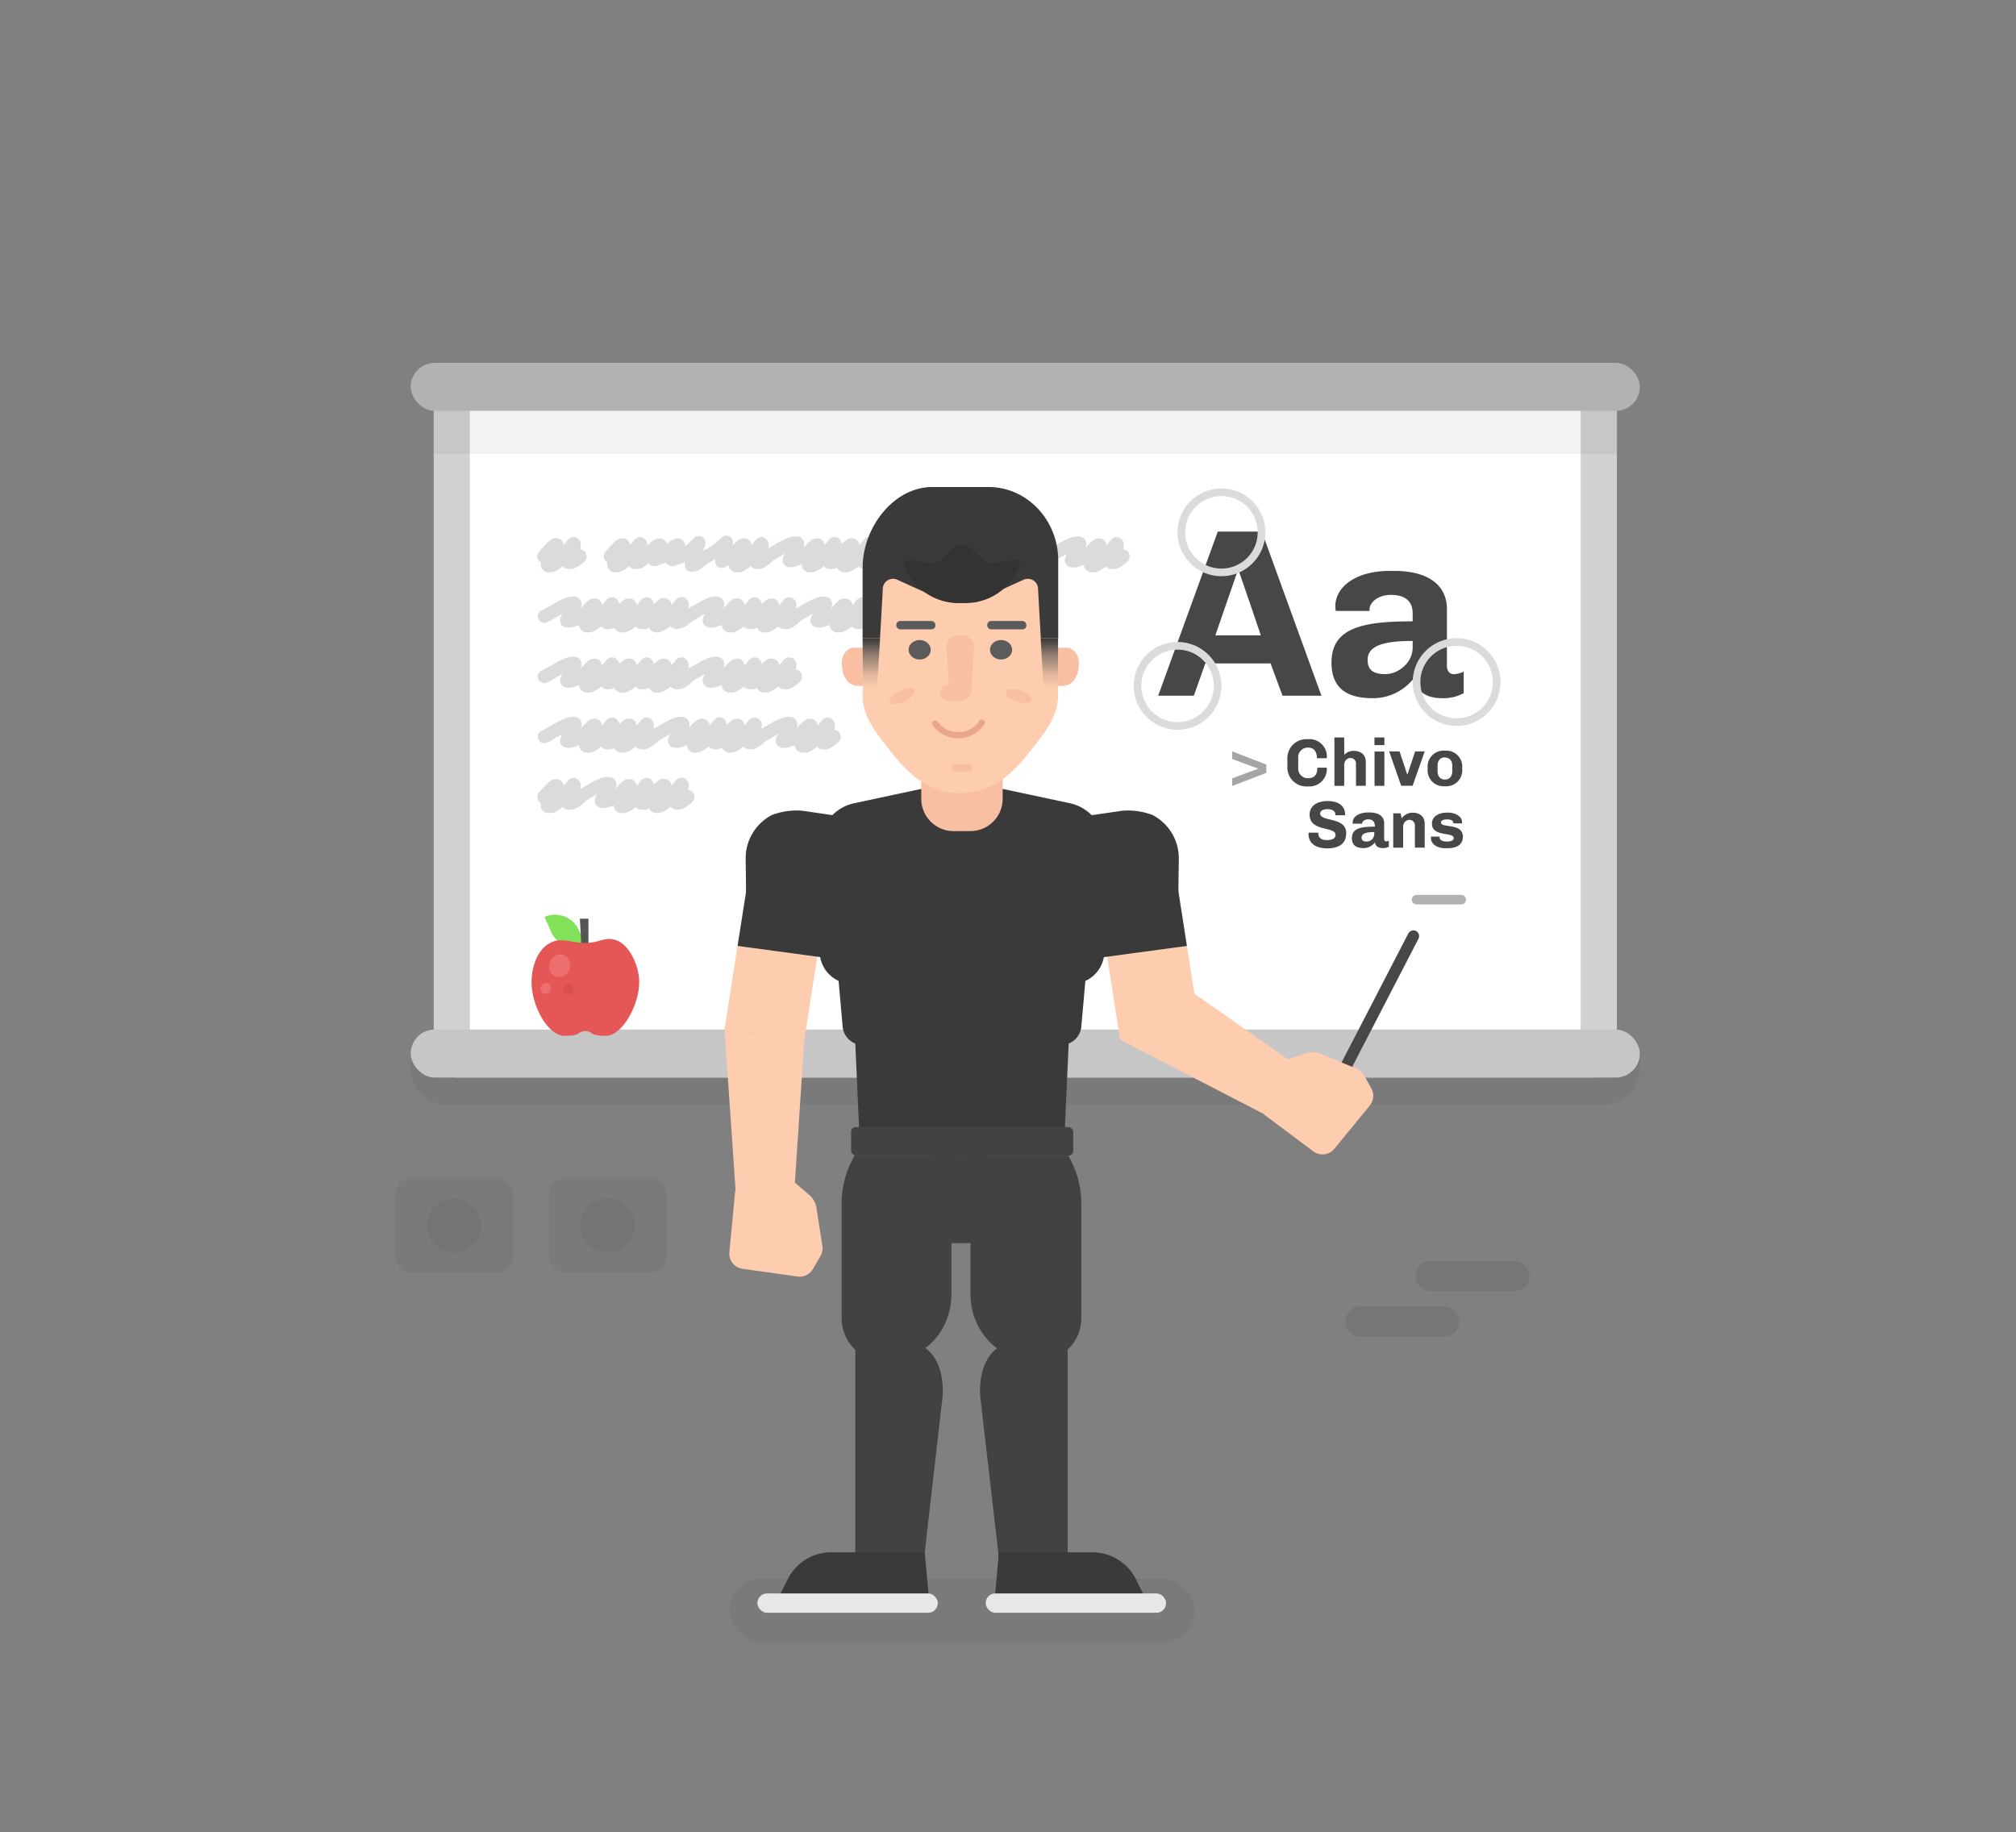 <svg id="89975842-e5ff-4763-8e9d-7805509e6132" data-name="Layer 1" xmlns="http://www.w3.org/2000/svg" xmlns:xlink="http://www.w3.org/1999/xlink" viewBox="0 0 528.15 480"><rect x="0" y="0" width="528.15" height="480" fill="#808080" stroke="none"/><defs><linearGradient id="78a373ec-dcb1-4f50-afb3-def9fb1cd0e1" x1="274.91" y1="180.07" x2="274.91" y2="167.23" gradientUnits="userSpaceOnUse"><stop offset="0" stop-color="#3a3a3a" stop-opacity="0"/><stop offset="0.25" stop-color="#3a3a3a" stop-opacity="0.14"/><stop offset="0.64" stop-color="#3a3a3a" stop-opacity="0.53"/><stop offset="1" stop-color="#3a3a3a"/></linearGradient><linearGradient id="7915f195-7515-4652-99a0-f8cdf463e192" x1="228.28" y1="180.07" x2="228.28" y2="167.23" xlink:href="#78a373ec-dcb1-4f50-afb3-def9fb1cd0e1"/></defs><title>joaco - sitio web 2016 v02 - Export2</title><g id="ffadb85e-3014-4b85-81e5-43aaf8a0f257" data-name="&lt;Rectangle&gt;"><rect x="118.35" y="99.83" width="300.49" height="177.74" rx="1.62" ry="1.62" fill="#fff"/><path d="M414.1,104.58V272.81h-291V104.58h291m3.13-9.51H120a6.38,6.38,0,0,0-6.38,6.38V275.94a6.38,6.38,0,0,0,6.38,6.38H417.22a6.38,6.38,0,0,0,6.38-6.38V101.45a6.38,6.38,0,0,0-6.38-6.38Z" fill="#d1d1d1"/></g><path id="a58e3a6f-f118-45a1-bcf0-c8915825900a" data-name="&lt;Rectangle&gt;" d="M107.6,273.68h322a0,0,0,0,1,0,0v6.23a9.58,9.58,0,0,1-9.58,9.58H117.18a9.58,9.58,0,0,1-9.58-9.58v-6.23a0,0,0,0,1,0,0Z" opacity="0.05"/><rect id="e3a770aa-2368-495c-951a-0a898283c118" data-name="&lt;Rectangle&gt;" x="107.6" y="269.74" width="322" height="12.58" rx="6.29" ry="6.29" fill="#c6c6c6"/><rect id="18b6bafe-1589-4755-ba37-d7f4dd1033d1" data-name="&lt;Rectangle&gt;" x="107.6" y="95.07" width="322" height="12.58" rx="6.29" ry="6.29" fill="#b2b2b2"/><rect id="711448a6-b986-4b2a-9bb0-19b05b43caf8" data-name="&lt;Rectangle&gt;" x="113.6" y="107.65" width="310" height="11.28" opacity="0.05"/><path d="M315.76,173.81l-3,8.47h-9.35l15.62-43h11.54l15.62,43H336l-3.14-8.47Zm2.63-7.34h11.92c-1.88-5.65-3.83-11.29-5.77-16.88h-.31Z" fill="#474747"/><path d="M364.38,155.86c-3.7,0-5.58,2.26-5.58,3.7v.5h-8.85a6.16,6.16,0,0,1-.13-1.13c0-5.4,5.71-9.35,14.12-9.35h1.32c9.29,0,13.8,4,13.8,10v14.81c0,1.63.94,2.26,1.82,2.26a7.12,7.12,0,0,0,2.57-.69v5.65a11.12,11.12,0,0,1-5.52,1.32c-4.77,0-7-2.13-7.4-5.4a13.61,13.61,0,0,1-10.79,5.4c-5.14,0-10.92-1.32-10.92-9.35,0-9.22,8.41-10.79,21.27-10.79v-2.13C370.09,158,368.64,155.86,364.38,155.86Zm-6.09,17c0,2.82,1.63,3.76,4.71,3.76s7.09-2.76,7.09-7v-1.69C362.37,167.91,358.29,169.23,358.29,172.87Z" fill="#474747"/><path d="M322.81,205.92v-2l6.82-2.53c-2.29-.84-4.55-1.67-6.82-2.53v-2l8.95,3.46v2.16C328.77,203.64,325.8,204.8,322.81,205.92Z" fill="#a5a5a5"/><path d="M342.67,203.89c1.67,0,2.44-.88,2.44-2.76h2.48a4.56,4.56,0,0,1-4.8,4.92h-.25a5,5,0,0,1-5.27-5.34V199a5,5,0,0,1,5.2-5.34h.25a4.55,4.55,0,0,1,4.87,5H345c0-1.85-.84-2.79-2.36-2.79a2.5,2.5,0,0,0-2.53,2.79v2.5A2.51,2.51,0,0,0,342.67,203.89Z" fill="#474747"/><path d="M352.16,197.77a3.37,3.37,0,0,1,2.5-1.05c1.72,0,3.15.93,3.15,2.88v6.28h-2.57v-5.71a1.45,1.45,0,0,0-1.41-1.58,1.73,1.73,0,0,0-1.67,1.78v5.52h-2.57V193.22h2.57Z" fill="#474747"/><path d="M362.68,193.22v2h-2.6v-2Zm-2.58,3.67h2.57v9H360.1Z" fill="#474747"/><path d="M367.08,205.87l-3.15-9h2.72l2,6h.09l2-6h2.5l-3.16,9Z" fill="#474747"/><path d="M378.68,206h-.28a4.16,4.16,0,0,1-4.39-4.41v-.51a4.16,4.16,0,0,1,4.39-4.41h.28a4.16,4.16,0,0,1,4.39,4.41v.51A4.16,4.16,0,0,1,378.68,206Zm-.14-7.58c-1.09,0-1.93.72-1.93,2.2v1.42c0,1.48.84,2.2,1.93,2.2s1.93-.72,1.93-2.2v-1.42C380.47,199.19,379.63,198.47,378.54,198.47Z" fill="#474747"/><path d="M349.84,213.42c0-.88-.74-1.42-2-1.42s-2,.46-2,1.13c0,2.29,6.84.76,6.84,5.15,0,2.87-2.06,4-5,4-2.58,0-4.87-1.07-4.87-3.73,0-.14,0-.3,0-.39h2.57s0,.19,0,.28c0,1,.77,1.67,2.21,1.67,1.78,0,2.3-.69,2.3-1.37,0-2.32-6.8-.7-6.8-5.31,0-2.41,2.16-3.57,4.71-3.57s4.59,1.07,4.59,3.53v.21h-2.55Z" fill="#474747"/><path d="M358.42,214.67c-1,0-1.56.63-1.56,1v.14h-2.48a1.74,1.74,0,0,1,0-.32c0-1.51,1.6-2.62,4-2.62h.37c2.6,0,3.87,1.13,3.87,2.79v4.15c0,.46.26.63.51.63a2,2,0,0,0,.72-.19v1.58a3.12,3.12,0,0,1-1.55.37c-1.34,0-2-.6-2.07-1.51a3.81,3.81,0,0,1-3,1.51c-1.44,0-3.06-.37-3.06-2.62,0-2.58,2.36-3,6-3V216C360,215.27,359.61,214.67,358.42,214.67Zm-1.71,4.76c0,.79.46,1.05,1.32,1.05a2,2,0,0,0,2-2V218C357.85,218,356.71,218.41,356.71,219.43Z" fill="#474747"/><path d="M367.22,214.41a3.48,3.48,0,0,1,2.87-1.49c1.72,0,3.15.93,3.15,2.88v6.28h-2.57v-5.71a1.45,1.45,0,0,0-1.41-1.58,1.73,1.73,0,0,0-1.67,1.78v5.52H365v-9h1.92Z" fill="#474747"/><path d="M377.13,219.33c0,.9,1,1.16,1.9,1.16.77,0,1.81-.19,1.81-.88,0-1.78-5.7-.18-5.7-3.85,0-1.9,1.86-2.85,3.9-2.85h.35c1.83,0,3.62.95,3.62,2.43a2.8,2.8,0,0,1,0,.39h-2.25c0-.74-.62-1.05-1.62-1.05s-1.63.3-1.63.79c0,1.63,5.73,0,5.73,3.76,0,2.29-1.92,3-4,3h-.58c-2.2,0-3.78-1.07-3.78-2.69,0-.18,0-.28,0-.35h2.25Z" fill="#474747"/><path d="M143.86,149.92h-.35l-.25,0a2.43,2.43,0,0,1-.86-.44,1.9,1.9,0,0,1-.56-.73,1.62,1.62,0,0,1-.15-.44,2.37,2.37,0,0,1,0-.4,2.7,2.7,0,0,1,.05-.53l-.33-.22a.91.91,0,0,1-.26-.26,1.9,1.9,0,0,1-.41-1.16,1.76,1.76,0,0,1,.18-.78,2.29,2.29,0,0,1,.49-.66l.32-.32a6.13,6.13,0,0,0,.42-.48l.34-.38.49-.52.49-.5.48-.41a4.26,4.26,0,0,1,.36-.27,2.43,2.43,0,0,1,1.85-.34,1.78,1.78,0,0,1,1.32,1.11l0,0a2.5,2.5,0,0,1,.11.3,1.81,1.81,0,0,1,.06.3c.16-.17.3-.33.43-.49l.34-.42.24-.27.05-.07,0-.05a2.21,2.21,0,0,1,.93-.66,1.82,1.82,0,0,1,1.09-.06,1.77,1.77,0,0,1,.69.38,2.46,2.46,0,0,1,.52.63,2.06,2.06,0,0,1,.21.93,3.52,3.52,0,0,1-.06.52,1.31,1.31,0,0,1,0,.16l0,.15-.1.33,0,.05a2.12,2.12,0,0,1,.67.19,1.71,1.71,0,0,1,.57.43,2,2,0,0,1,.44,1.23,1.84,1.84,0,0,1-.7,1.45l-.08.08q-.36.31-.76.62a10.19,10.19,0,0,1-.85.58,3.87,3.87,0,0,1-2,.6,3,3,0,0,1-.82-.12,1.87,1.87,0,0,1-.57-.23,1.67,1.67,0,0,1-.45-.4l-.39.32-.43.3h0a7.11,7.11,0,0,1-.75.46c-.24.13-.47.23-.68.32a2.73,2.73,0,0,1-.62.17A4,4,0,0,1,143.86,149.92Z" fill="#dbdbdb"/><path d="M161.27,149.92h-.35l-.25,0a2.43,2.43,0,0,1-.86-.44,1.9,1.9,0,0,1-.56-.73,1.62,1.62,0,0,1-.15-.44,2.37,2.37,0,0,1,0-.4,2.7,2.7,0,0,1,.05-.53l-.33-.22a.91.91,0,0,1-.26-.26,1.9,1.9,0,0,1-.41-1.16,1.76,1.76,0,0,1,.18-.78,2.29,2.29,0,0,1,.49-.66l.32-.32a6.13,6.13,0,0,0,.42-.48l.34-.38.49-.52.49-.5.48-.41a4.26,4.26,0,0,1,.36-.27,2.43,2.43,0,0,1,1.85-.34,1.78,1.78,0,0,1,1.32,1.11l0,0a2.5,2.5,0,0,1,.11.3,1.81,1.81,0,0,1,.06.3c.16-.17.3-.33.43-.49l.34-.42.24-.27.05-.07,0-.05a2.21,2.21,0,0,1,.93-.66,1.82,1.82,0,0,1,1.09-.06,1.77,1.77,0,0,1,.69.38,2.46,2.46,0,0,1,.52.63,2.06,2.06,0,0,1,.21.93,3.52,3.52,0,0,1-.06.52,1.31,1.31,0,0,1,0,.16l0,.15-.1.33,0,.05a2.12,2.12,0,0,1,.67.19,1.71,1.71,0,0,1,.57.43,2,2,0,0,1,.44,1.23,1.84,1.84,0,0,1-.7,1.45l-.08.08q-.36.31-.76.62a10.19,10.19,0,0,1-.85.58,3.87,3.87,0,0,1-2,.6,3,3,0,0,1-.82-.12,1.87,1.87,0,0,1-.57-.23,1.67,1.67,0,0,1-.45-.4l-.39.32-.43.3h0a7.11,7.11,0,0,1-.75.46c-.24.13-.47.23-.68.32a2.73,2.73,0,0,1-.62.17A4,4,0,0,1,161.27,149.92Z" fill="#dbdbdb"/><path d="M171.37,148.3a2.37,2.37,0,0,1-.46-.05,1.86,1.86,0,0,1-.7-.35,2,2,0,0,1-.5-.59,1.7,1.7,0,0,1-1,.08,1.62,1.62,0,0,1-.9-.54,1.51,1.51,0,0,1-.34-.58,1.74,1.74,0,0,1-.08-.66,1.76,1.76,0,0,1,.17-.63,1.84,1.84,0,0,1,.4-.54l.4-.36.45-.44q.41-.41.86-.83t.88-.76c.19-.15.38-.28.56-.39a5.5,5.5,0,0,1,.5-.29,2.63,2.63,0,0,1,1.74-.24,2,2,0,0,1,.81.46,2.17,2.17,0,0,1,.54.79,2.14,2.14,0,0,1,0,1.44l-.07.17-.09.19a1.75,1.75,0,0,1,.89,1,1.81,1.81,0,0,1,.1.68,1.75,1.75,0,0,1-.15.64,1.66,1.66,0,0,1-.38.53,1.63,1.63,0,0,1-.59.35l-1,.37-.74.26-.32.12-.22.09-.36.09A1.55,1.55,0,0,1,171.37,148.3Z" fill="#dbdbdb"/><path d="M176.07,148.3a2.37,2.37,0,0,1-.46-.05,1.86,1.86,0,0,1-.7-.35,2,2,0,0,1-.5-.59,1.7,1.7,0,0,1-1,.08,1.62,1.62,0,0,1-.9-.54,1.51,1.51,0,0,1-.34-.58,1.74,1.74,0,0,1-.08-.66,1.76,1.76,0,0,1,.17-.63,1.84,1.84,0,0,1,.4-.54l.4-.36.45-.44q.41-.41.86-.83t.88-.76c.19-.15.38-.28.56-.39a5.5,5.5,0,0,1,.5-.29,2.63,2.63,0,0,1,1.74-.24,2,2,0,0,1,.81.46,2.17,2.17,0,0,1,.54.79,2.14,2.14,0,0,1,0,1.44l-.07.17-.09.19a1.75,1.75,0,0,1,.89,1,1.81,1.81,0,0,1,.1.68,1.75,1.75,0,0,1-.15.64,1.66,1.66,0,0,1-.38.53,1.63,1.63,0,0,1-.59.35l-1,.37-.74.26-.32.12-.22.09-.36.09A1.55,1.55,0,0,1,176.07,148.3Z" fill="#dbdbdb"/><path d="M181.34,149.82a2.69,2.69,0,0,1-.65-.08,1.66,1.66,0,0,1-.65-.32,1.56,1.56,0,0,1-.45-.56,1.61,1.61,0,0,1-.16-.43,1.9,1.9,0,0,1,0-.38,2.52,2.52,0,0,1,0-.32c0-.09,0-.17,0-.22l0-.18a1.39,1.39,0,0,1,.05-.2l-.22.11-.22.08a1.74,1.74,0,0,1-.58.1,1.71,1.71,0,0,1-1-.3,1.63,1.63,0,0,1-.63-.83,1.59,1.59,0,0,1-.09-.67A1.81,1.81,0,0,1,177,145a1.88,1.88,0,0,1,.38-.53,1.51,1.51,0,0,1,.58-.36l.2-.08a4,4,0,0,0,.42-.25q.27-.18.68-.5t1-.84l.64-.58.52-.48.35-.33a.66.66,0,0,1,.15-.13,1.7,1.7,0,0,1,.76-.45,1.74,1.74,0,0,1,1.94.87,2.14,2.14,0,0,1,.18.53,1.54,1.54,0,0,1-.06.79s0,0,0,0,0,0,0,0a.29.29,0,0,0,0,.08.33.33,0,0,1,0,.09,2.25,2.25,0,0,1-.09.26l-.13.33-.14.41c-.05.15-.11.3-.18.46l.07,0,.07-.05a1.7,1.7,0,0,1,1.27-.24,1.73,1.73,0,0,1,.6.26,1.64,1.64,0,0,1,.47.48,1.55,1.55,0,0,1,.26.63,1.71,1.71,0,0,1,0,.66,1.83,1.83,0,0,1-.26.61,1.59,1.59,0,0,1-.48.48l-.78.54-.74.56-.79.6a6.25,6.25,0,0,1-.74.48,4,4,0,0,1-.51.25l-.48.16A3.13,3.13,0,0,1,181.34,149.82Z" fill="#dbdbdb"/><path d="M189.08,148.81a1.61,1.61,0,0,1-1.08-.38,1.65,1.65,0,0,1-.56-.82,1.73,1.73,0,0,1,0-1,.12.12,0,0,1,0-.05.13.13,0,0,0,0-.05.12.12,0,0,1,0-.05,10.81,10.81,0,0,1-1.71.85,1.71,1.71,0,0,1-1.3-.05,1.81,1.81,0,0,1-.53-.38,1.62,1.62,0,0,1-.36-.57,1.43,1.43,0,0,1-.11-.67,1.89,1.89,0,0,1,.16-.64,1.78,1.78,0,0,1,.38-.54,1.63,1.63,0,0,1,.57-.36,7.35,7.35,0,0,0,1-.5,16,16,0,0,0,1.89-1.35l.66-.55.52-.46.48-.44a1.65,1.65,0,0,1,1.64-.43,1.57,1.57,0,0,1,.62.31,1.92,1.92,0,0,1,.44.51,1.71,1.71,0,0,1,.24,1,7.27,7.27,0,0,1-.19,1.15c0,.11,0,.22-.08.33l-.09.35a1.73,1.73,0,0,1,1,.24,1.75,1.75,0,0,1,.7.79,1.69,1.69,0,0,1,.14.66,1.87,1.87,0,0,1-.11.64,1.62,1.62,0,0,1-.9.94l-1,.49-.82.42-.56.3-.22.11A1.72,1.72,0,0,1,189.08,148.81Z" fill="#dbdbdb"/><path d="M193.08,149.92h-.35l-.25,0a2.43,2.43,0,0,1-.86-.44,1.9,1.9,0,0,1-.56-.73,1.62,1.62,0,0,1-.15-.44,2.37,2.37,0,0,1,0-.4,2.7,2.7,0,0,1,.05-.53l-.33-.22a.91.91,0,0,1-.26-.26,1.9,1.9,0,0,1-.41-1.16,1.76,1.76,0,0,1,.18-.78,2.29,2.29,0,0,1,.49-.66l.32-.32a6.13,6.13,0,0,0,.42-.48l.34-.38.49-.52.49-.5.48-.41a4.26,4.26,0,0,1,.36-.27,2.43,2.43,0,0,1,1.85-.34,1.78,1.78,0,0,1,1.32,1.11l0,0a2.5,2.5,0,0,1,.11.3,1.81,1.81,0,0,1,.06.3c.16-.17.3-.33.43-.49l.34-.42.24-.27.05-.07,0-.05a2.21,2.21,0,0,1,.93-.66,1.82,1.82,0,0,1,1.09-.06,1.77,1.77,0,0,1,.69.38,2.46,2.46,0,0,1,.52.63,2.06,2.06,0,0,1,.21.93,3.52,3.52,0,0,1-.06.52,1.31,1.31,0,0,1,0,.16l0,.15-.1.33,0,.05a2.12,2.12,0,0,1,.67.19,1.71,1.71,0,0,1,.57.43,2,2,0,0,1,.44,1.23,1.84,1.84,0,0,1-.7,1.45l-.08.08q-.36.31-.76.62a10.19,10.19,0,0,1-.85.58,3.87,3.87,0,0,1-2,.6,3,3,0,0,1-.82-.12,1.87,1.87,0,0,1-.57-.23,1.67,1.67,0,0,1-.45-.4l-.39.32-.43.3h0a7.11,7.11,0,0,1-.75.46c-.24.13-.47.23-.68.32a2.73,2.73,0,0,1-.62.17A4,4,0,0,1,193.08,149.92Z" fill="#dbdbdb"/><path d="M206.89,148.64a1.91,1.91,0,0,1-.53-.08,1.63,1.63,0,0,1-.73-.38,1.78,1.78,0,0,1-.46-.68,2,2,0,0,1,0-1.47,5.36,5.36,0,0,1,.31-.68l.08-.15.09-.16c-.26.14-.52.28-.77.44s-.51.3-.77.44q-.7.43-1.34.78t-1.19.59a1.52,1.52,0,0,1-.66.15,1.77,1.77,0,0,1-.64-.12,1.74,1.74,0,0,1-.56-.35,1.61,1.61,0,0,1-.38-.56,1.52,1.52,0,0,1-.15-.66,1.75,1.75,0,0,1,.12-.64,1.72,1.72,0,0,1,.35-.55,1.59,1.59,0,0,1,.56-.38q.39-.19,1-.5l1.22-.69,1.58-.91a16.15,16.15,0,0,1,1.63-.81,6.89,6.89,0,0,1,1.69-.6,4.93,4.93,0,0,1,1-.15,3.09,3.09,0,0,1,.92.1,1.86,1.86,0,0,1,1.28,1.16,1.91,1.91,0,0,1,.08,1.27,6.1,6.1,0,0,1-.47,1.16l.11,0a.26.26,0,0,0,.11,0A1.54,1.54,0,0,1,211,144a1.85,1.85,0,0,1,.63.16,1.69,1.69,0,0,1,.88,1,1.78,1.78,0,0,1,.1.67,1.71,1.71,0,0,1-.15.63,1.66,1.66,0,0,1-.38.53,1.63,1.63,0,0,1-.59.35l-1.47.52-1.18.4q-.72.21-1.16.3A3.94,3.94,0,0,1,206.89,148.64Z" fill="#dbdbdb"/><path d="M212.24,149.92h-.35l-.25,0a2.43,2.43,0,0,1-.86-.44,1.9,1.9,0,0,1-.56-.73,1.62,1.62,0,0,1-.15-.44,2.37,2.37,0,0,1,0-.4,2.7,2.7,0,0,1,.05-.53l-.33-.22a.91.91,0,0,1-.26-.26,1.9,1.9,0,0,1-.41-1.16,1.76,1.76,0,0,1,.18-.78,2.29,2.29,0,0,1,.49-.66l.32-.32a6.13,6.13,0,0,0,.42-.48l.34-.38.49-.52.49-.5.48-.41a4.26,4.26,0,0,1,.36-.27,2.43,2.43,0,0,1,1.85-.34,1.78,1.78,0,0,1,1.32,1.11l0,0a2.5,2.5,0,0,1,.11.3,1.81,1.81,0,0,1,.06.3c.16-.17.3-.33.43-.49l.34-.42.24-.27.05-.07,0-.05a2.21,2.21,0,0,1,.93-.66,1.82,1.82,0,0,1,1.09-.06,1.77,1.77,0,0,1,.69.38,2.46,2.46,0,0,1,.52.63,2.06,2.06,0,0,1,.21.93,3.52,3.52,0,0,1-.06.52,1.31,1.31,0,0,1,0,.16l0,.15-.1.33,0,.05a2.12,2.12,0,0,1,.67.19,1.71,1.71,0,0,1,.57.43,2,2,0,0,1,.44,1.23,1.84,1.84,0,0,1-.7,1.45l-.08.08q-.36.31-.76.62a10.19,10.19,0,0,1-.85.58,3.87,3.87,0,0,1-2,.6,3,3,0,0,1-.82-.12,1.87,1.87,0,0,1-.57-.23,1.67,1.67,0,0,1-.45-.4l-.39.32-.43.3h0a7.11,7.11,0,0,1-.75.46c-.24.13-.47.23-.68.32a2.73,2.73,0,0,1-.62.17A4,4,0,0,1,212.24,149.92Z" fill="#dbdbdb"/><path d="M221.34,149.92H221l-.25,0a2.43,2.43,0,0,1-.86-.44,1.9,1.9,0,0,1-.56-.73,1.62,1.62,0,0,1-.15-.44,2.37,2.37,0,0,1,0-.4,2.7,2.7,0,0,1,.05-.53l-.33-.22a.91.91,0,0,1-.26-.26,1.9,1.9,0,0,1-.41-1.16,1.76,1.76,0,0,1,.18-.78,2.29,2.29,0,0,1,.49-.66l.32-.32a6.13,6.13,0,0,0,.42-.48l.34-.38.49-.52.49-.5.48-.41a4.26,4.26,0,0,1,.36-.27,2.43,2.43,0,0,1,1.85-.34,1.78,1.78,0,0,1,1.32,1.11l0,0a2.5,2.5,0,0,1,.11.3,1.81,1.81,0,0,1,.06.3c.16-.17.3-.33.43-.49l.34-.42.24-.27.05-.07,0-.05a2.21,2.21,0,0,1,.93-.66,1.82,1.82,0,0,1,1.09-.06,1.77,1.77,0,0,1,.69.38,2.46,2.46,0,0,1,.52.63,2.06,2.06,0,0,1,.21.93,3.52,3.52,0,0,1-.06.52,1.31,1.31,0,0,1,0,.16l0,.15-.1.33,0,.05a2.12,2.12,0,0,1,.67.19,1.71,1.71,0,0,1,.57.43,2,2,0,0,1,.44,1.23,1.84,1.84,0,0,1-.7,1.45l-.08.08q-.36.31-.76.62a10.19,10.19,0,0,1-.85.58,3.87,3.87,0,0,1-2,.6,3,3,0,0,1-.82-.12,1.87,1.87,0,0,1-.57-.23,1.67,1.67,0,0,1-.45-.4l-.39.32-.43.3h0a7.11,7.11,0,0,1-.75.46c-.24.13-.47.23-.68.32a2.73,2.73,0,0,1-.62.17A4,4,0,0,1,221.34,149.92Z" fill="#dbdbdb"/><path d="M238.74,149.92h-.35l-.25,0a2.43,2.43,0,0,1-.86-.44,1.9,1.9,0,0,1-.56-.73,1.62,1.62,0,0,1-.15-.44,2.37,2.37,0,0,1,0-.4,2.7,2.7,0,0,1,.05-.53l-.33-.22a.91.91,0,0,1-.26-.26,1.9,1.9,0,0,1-.41-1.16,1.76,1.76,0,0,1,.18-.78,2.29,2.29,0,0,1,.49-.66l.32-.32a6.13,6.13,0,0,0,.42-.48l.34-.38.49-.52.49-.5.48-.41a4.26,4.26,0,0,1,.36-.27,2.43,2.43,0,0,1,1.85-.34,1.78,1.78,0,0,1,1.32,1.11l0,0a2.5,2.5,0,0,1,.11.3,1.81,1.81,0,0,1,.06.3c.16-.17.3-.33.43-.49l.34-.42.24-.27.05-.07,0-.05a2.21,2.21,0,0,1,.93-.66,1.82,1.82,0,0,1,1.09-.06,1.77,1.77,0,0,1,.69.38,2.46,2.46,0,0,1,.52.63,2.06,2.06,0,0,1,.21.93,3.52,3.52,0,0,1-.06.52,1.31,1.31,0,0,1,0,.16l0,.15-.1.33,0,.05a2.12,2.12,0,0,1,.67.19,1.71,1.71,0,0,1,.57.43,2,2,0,0,1,.44,1.23,1.84,1.84,0,0,1-.7,1.45l-.08.08q-.36.31-.76.62a10.19,10.19,0,0,1-.85.58,3.87,3.87,0,0,1-2,.6,3,3,0,0,1-.82-.12,1.87,1.87,0,0,1-.57-.23,1.67,1.67,0,0,1-.45-.4l-.39.32-.43.3h0a7.11,7.11,0,0,1-.75.46c-.24.13-.47.23-.68.32a2.73,2.73,0,0,1-.62.17A4,4,0,0,1,238.74,149.92Z" fill="#dbdbdb"/><path d="M252.56,148.64a1.91,1.91,0,0,1-.53-.08,1.63,1.63,0,0,1-.73-.38,1.78,1.78,0,0,1-.46-.68,2,2,0,0,1,0-1.47,5.36,5.36,0,0,1,.31-.68l.08-.15.09-.16c-.26.14-.52.28-.77.44s-.51.3-.77.44q-.7.43-1.34.78t-1.19.59a1.52,1.52,0,0,1-.66.15,1.77,1.77,0,0,1-.64-.12,1.74,1.74,0,0,1-.56-.35,1.61,1.61,0,0,1-.38-.56,1.52,1.52,0,0,1-.15-.66,1.75,1.75,0,0,1,.12-.64,1.72,1.72,0,0,1,.35-.55,1.59,1.59,0,0,1,.56-.38q.39-.19,1-.5l1.22-.69,1.58-.91a16.15,16.15,0,0,1,1.63-.81,6.89,6.89,0,0,1,1.69-.6,4.93,4.93,0,0,1,1-.15,3.09,3.09,0,0,1,.92.1,1.86,1.86,0,0,1,1.28,1.16,1.91,1.91,0,0,1,.08,1.27,6.1,6.1,0,0,1-.47,1.16l.11,0a.26.26,0,0,0,.11,0,1.54,1.54,0,0,1,.66-.09,1.85,1.85,0,0,1,.63.16,1.69,1.69,0,0,1,.88,1,1.78,1.78,0,0,1,.1.67,1.71,1.71,0,0,1-.15.63,1.66,1.66,0,0,1-.38.53,1.63,1.63,0,0,1-.59.35l-1.47.52-1.18.4q-.72.21-1.16.3A3.94,3.94,0,0,1,252.56,148.64Z" fill="#dbdbdb"/><path d="M257.91,149.92h-.35l-.25,0a2.43,2.43,0,0,1-.86-.44,1.9,1.9,0,0,1-.56-.73,1.62,1.62,0,0,1-.15-.44,2.37,2.37,0,0,1,0-.4,2.7,2.7,0,0,1,.05-.53l-.33-.22a.91.91,0,0,1-.26-.26,1.9,1.9,0,0,1-.41-1.16,1.76,1.76,0,0,1,.18-.78,2.29,2.29,0,0,1,.49-.66l.32-.32a6.13,6.13,0,0,0,.42-.48l.34-.38.49-.52.49-.5.48-.41a4.26,4.26,0,0,1,.36-.27,2.43,2.43,0,0,1,1.85-.34,1.78,1.78,0,0,1,1.32,1.11l0,0a2.5,2.5,0,0,1,.11.3,1.81,1.81,0,0,1,.06.3c.16-.17.3-.33.43-.49l.34-.42.24-.27.05-.07,0-.05a2.21,2.21,0,0,1,.93-.66,1.82,1.82,0,0,1,1.09-.06,1.77,1.77,0,0,1,.69.38,2.46,2.46,0,0,1,.52.63,2.06,2.06,0,0,1,.21.93,3.52,3.52,0,0,1-.06.52,1.31,1.31,0,0,1,0,.16l0,.15-.1.33,0,.05a2.12,2.12,0,0,1,.67.19,1.71,1.71,0,0,1,.57.43,2,2,0,0,1,.44,1.23,1.84,1.84,0,0,1-.7,1.45l-.08.08q-.36.31-.76.62a10.19,10.19,0,0,1-.85.58,3.87,3.87,0,0,1-2,.6,3,3,0,0,1-.82-.12,1.87,1.87,0,0,1-.57-.23,1.67,1.67,0,0,1-.45-.4l-.39.32-.43.3h0a7.11,7.11,0,0,1-.75.46c-.24.13-.47.23-.68.32a2.73,2.73,0,0,1-.62.17A4,4,0,0,1,257.91,149.92Z" fill="#dbdbdb"/><path d="M267,149.92h-.35l-.25,0a2.43,2.43,0,0,1-.86-.44,1.9,1.9,0,0,1-.56-.73,1.62,1.62,0,0,1-.15-.44,2.37,2.37,0,0,1,0-.4,2.7,2.7,0,0,1,.05-.53l-.33-.22a.91.91,0,0,1-.26-.26,1.9,1.9,0,0,1-.41-1.16,1.76,1.76,0,0,1,.18-.78,2.29,2.29,0,0,1,.49-.66l.32-.32a6.13,6.13,0,0,0,.42-.48l.34-.38.49-.52.49-.5.48-.41a4.26,4.26,0,0,1,.36-.27,2.43,2.43,0,0,1,1.85-.34,1.78,1.78,0,0,1,1.32,1.11l0,0a2.5,2.5,0,0,1,.11.3,1.81,1.81,0,0,1,.06.3c.16-.17.3-.33.43-.49l.34-.42.24-.27.05-.07,0-.05a2.21,2.21,0,0,1,.93-.66,1.82,1.82,0,0,1,1.09-.06,1.77,1.77,0,0,1,.69.38,2.46,2.46,0,0,1,.52.63,2.06,2.06,0,0,1,.21.93,3.52,3.52,0,0,1-.06.52,1.31,1.31,0,0,1,0,.16l0,.15-.1.33,0,.05a2.12,2.12,0,0,1,.67.19,1.71,1.71,0,0,1,.57.43,2,2,0,0,1,.44,1.23,1.84,1.84,0,0,1-.7,1.45l-.08.08q-.36.31-.76.62a10.19,10.19,0,0,1-.85.58,3.87,3.87,0,0,1-2,.6,3,3,0,0,1-.82-.12,1.87,1.87,0,0,1-.57-.23,1.67,1.67,0,0,1-.45-.4l-.39.32-.43.3h0a7.11,7.11,0,0,1-.75.46c-.24.13-.47.23-.68.32a2.73,2.73,0,0,1-.62.17A4,4,0,0,1,267,149.92Z" fill="#dbdbdb"/><path d="M280.81,148.64a1.91,1.91,0,0,1-.53-.08,1.63,1.63,0,0,1-.73-.38,1.78,1.78,0,0,1-.46-.68,2,2,0,0,1,0-1.47,5.36,5.36,0,0,1,.31-.68l.08-.15.09-.16c-.26.14-.52.28-.77.44s-.51.3-.77.44q-.7.43-1.34.78t-1.19.59a1.52,1.52,0,0,1-.66.15,1.77,1.77,0,0,1-.64-.12,1.74,1.74,0,0,1-.56-.35,1.61,1.61,0,0,1-.38-.56,1.52,1.52,0,0,1-.15-.66,1.75,1.75,0,0,1,.12-.64,1.72,1.72,0,0,1,.35-.55,1.59,1.59,0,0,1,.56-.38q.39-.19,1-.5l1.22-.69,1.58-.91a16.15,16.15,0,0,1,1.63-.81,6.89,6.89,0,0,1,1.69-.6,4.93,4.93,0,0,1,1-.15,3.09,3.09,0,0,1,.92.1,1.86,1.86,0,0,1,1.28,1.16,1.91,1.91,0,0,1,.08,1.27,6.1,6.1,0,0,1-.47,1.16l.11,0a.26.26,0,0,0,.11,0,1.54,1.54,0,0,1,.66-.09,1.85,1.85,0,0,1,.63.16,1.69,1.69,0,0,1,.88,1,1.78,1.78,0,0,1,.1.67,1.71,1.71,0,0,1-.15.63,1.66,1.66,0,0,1-.38.53,1.63,1.63,0,0,1-.59.35l-1.47.52-1.18.4q-.72.21-1.16.3A3.94,3.94,0,0,1,280.81,148.64Z" fill="#dbdbdb"/><path d="M286.16,149.92h-.35l-.25,0a2.43,2.43,0,0,1-.86-.44,1.9,1.9,0,0,1-.56-.73,1.62,1.62,0,0,1-.15-.44,2.37,2.37,0,0,1,0-.4,2.7,2.7,0,0,1,.05-.53l-.33-.22a.91.91,0,0,1-.26-.26,1.9,1.9,0,0,1-.41-1.16,1.76,1.76,0,0,1,.18-.78,2.29,2.29,0,0,1,.49-.66L284,144a6.13,6.13,0,0,0,.42-.48l.34-.38.49-.52.49-.5.48-.41a4.26,4.26,0,0,1,.36-.27,2.43,2.43,0,0,1,1.85-.34,1.78,1.78,0,0,1,1.32,1.11l0,0a2.5,2.5,0,0,1,.11.3,1.81,1.81,0,0,1,.06.3c.16-.17.3-.33.43-.49l.34-.42.24-.27.05-.07,0-.05a2.21,2.21,0,0,1,.93-.66,1.82,1.82,0,0,1,1.09-.06,1.77,1.77,0,0,1,.69.38,2.46,2.46,0,0,1,.52.63,2.06,2.06,0,0,1,.21.93,3.52,3.52,0,0,1-.06.52,1.31,1.31,0,0,1,0,.16l0,.15-.1.33,0,.05a2.12,2.12,0,0,1,.67.19,1.71,1.71,0,0,1,.57.43,2,2,0,0,1,.44,1.23,1.84,1.84,0,0,1-.7,1.45l-.08.08q-.36.31-.76.62a10.19,10.19,0,0,1-.85.58,3.87,3.87,0,0,1-2,.6,3,3,0,0,1-.82-.12,1.87,1.87,0,0,1-.57-.23,1.67,1.67,0,0,1-.45-.4l-.39.32-.43.3h0a7.11,7.11,0,0,1-.75.46c-.24.13-.47.23-.68.32a2.73,2.73,0,0,1-.62.17A4,4,0,0,1,286.16,149.92Z" fill="#dbdbdb"/><path d="M148.58,164.4a1.91,1.91,0,0,1-.53-.08,1.63,1.63,0,0,1-.73-.38,1.78,1.78,0,0,1-.46-.68,2,2,0,0,1,0-1.47,5.36,5.36,0,0,1,.31-.68l.08-.15.09-.16c-.26.14-.52.28-.77.44s-.51.3-.77.44q-.7.43-1.34.78t-1.19.59a1.52,1.52,0,0,1-.66.15,1.77,1.77,0,0,1-.64-.12,1.74,1.74,0,0,1-.56-.35,1.61,1.61,0,0,1-.38-.56,1.52,1.52,0,0,1-.15-.66,1.75,1.75,0,0,1,.12-.64,1.72,1.72,0,0,1,.35-.55,1.59,1.59,0,0,1,.56-.38q.39-.19,1-.5l1.22-.69,1.58-.91a16.15,16.15,0,0,1,1.63-.81,6.89,6.89,0,0,1,1.69-.6,4.93,4.93,0,0,1,1-.15,3.09,3.09,0,0,1,.92.1,1.86,1.86,0,0,1,1.28,1.16,1.91,1.91,0,0,1,.08,1.27,6.1,6.1,0,0,1-.47,1.16l.11,0a.26.26,0,0,0,.11,0,1.54,1.54,0,0,1,.66-.09,1.85,1.85,0,0,1,.63.16,1.69,1.69,0,0,1,.88,1,1.78,1.78,0,0,1,.1.67,1.71,1.71,0,0,1-.15.63,1.66,1.66,0,0,1-.38.53,1.63,1.63,0,0,1-.59.35l-1.47.52-1.18.4q-.72.21-1.16.3A3.94,3.94,0,0,1,148.58,164.4Z" fill="#dbdbdb"/><path d="M153.93,165.68h-.35l-.25,0a2.43,2.43,0,0,1-.86-.44,1.9,1.9,0,0,1-.56-.73,1.62,1.62,0,0,1-.15-.44,2.37,2.37,0,0,1,0-.4,2.7,2.7,0,0,1,.05-.53l-.33-.22a.91.91,0,0,1-.26-.26,1.9,1.9,0,0,1-.41-1.16,1.76,1.76,0,0,1,.18-.78,2.29,2.29,0,0,1,.49-.66l.32-.32a6.13,6.13,0,0,0,.42-.48l.34-.38.49-.52.49-.5.48-.41a4.26,4.26,0,0,1,.36-.27,2.43,2.43,0,0,1,1.85-.34,1.78,1.78,0,0,1,1.32,1.11l0,0a2.5,2.5,0,0,1,.11.3,1.81,1.81,0,0,1,.06.3c.16-.17.3-.33.43-.49l.34-.42.24-.27.05-.07,0-.05a2.21,2.21,0,0,1,.93-.66,1.82,1.82,0,0,1,1.09-.06,1.77,1.77,0,0,1,.69.38,2.46,2.46,0,0,1,.52.63,2.06,2.06,0,0,1,.21.93,3.52,3.52,0,0,1-.06.52,1.31,1.31,0,0,1,0,.16l0,.15-.1.33,0,.05a2.12,2.12,0,0,1,.67.19,1.71,1.71,0,0,1,.57.43,2,2,0,0,1,.44,1.23,1.84,1.84,0,0,1-.7,1.45l-.08.08q-.36.31-.76.62a10.19,10.19,0,0,1-.85.58,3.87,3.87,0,0,1-2,.6,3,3,0,0,1-.82-.12,1.87,1.87,0,0,1-.57-.23,1.67,1.67,0,0,1-.45-.4l-.39.32-.43.3h0a7.11,7.11,0,0,1-.75.46c-.24.13-.47.23-.68.32a2.73,2.73,0,0,1-.62.17A4,4,0,0,1,153.93,165.68Z" fill="#dbdbdb"/><path d="M163,165.68h-.35l-.25,0a2.43,2.43,0,0,1-.86-.44,1.9,1.9,0,0,1-.56-.73,1.62,1.62,0,0,1-.15-.44,2.37,2.37,0,0,1,0-.4,2.7,2.7,0,0,1,.05-.53l-.33-.22a.91.91,0,0,1-.26-.26,1.9,1.9,0,0,1-.41-1.16,1.76,1.76,0,0,1,.18-.78,2.29,2.29,0,0,1,.49-.66l.32-.32a6.13,6.13,0,0,0,.42-.48l.34-.38.49-.52.49-.5.48-.41a4.26,4.26,0,0,1,.36-.27,2.43,2.43,0,0,1,1.85-.34,1.78,1.78,0,0,1,1.32,1.11l0,0a2.5,2.5,0,0,1,.11.3,1.81,1.81,0,0,1,.06.3c.16-.17.3-.33.43-.49l.34-.42.24-.27.05-.07,0-.05a2.21,2.21,0,0,1,.93-.66,1.82,1.82,0,0,1,1.09-.06,1.77,1.77,0,0,1,.69.38,2.46,2.46,0,0,1,.52.63,2.06,2.06,0,0,1,.21.93,3.52,3.52,0,0,1-.06.52,1.31,1.31,0,0,1,0,.16l0,.15-.1.33,0,.05a2.12,2.12,0,0,1,.67.19,1.71,1.71,0,0,1,.57.43,2,2,0,0,1,.44,1.23,1.84,1.84,0,0,1-.7,1.45l-.08.08q-.36.31-.76.62a10.19,10.19,0,0,1-.85.58,3.87,3.87,0,0,1-2,.6,3,3,0,0,1-.82-.12,1.87,1.87,0,0,1-.57-.23,1.67,1.67,0,0,1-.45-.4l-.39.32-.43.3h0a7.11,7.11,0,0,1-.75.46c-.24.13-.47.23-.68.32a2.73,2.73,0,0,1-.62.17A4,4,0,0,1,163,165.68Z" fill="#dbdbdb"/><path d="M172.12,165.68h-.35l-.25,0a2.43,2.43,0,0,1-.86-.44,1.9,1.9,0,0,1-.56-.73A1.62,1.62,0,0,1,170,164a2.37,2.37,0,0,1,0-.4,2.7,2.7,0,0,1,.05-.53l-.33-.22a.91.91,0,0,1-.26-.26,1.9,1.9,0,0,1-.41-1.16,1.76,1.76,0,0,1,.18-.78,2.29,2.29,0,0,1,.49-.66l.32-.32a6.13,6.13,0,0,0,.42-.48l.34-.38.49-.52.49-.5.48-.41a4.26,4.26,0,0,1,.36-.27,2.43,2.43,0,0,1,1.85-.34,1.78,1.78,0,0,1,1.32,1.11l0,0a2.5,2.5,0,0,1,.11.3,1.81,1.81,0,0,1,.06.3c.16-.17.3-.33.43-.49l.34-.42.24-.27.05-.07,0-.05a2.21,2.21,0,0,1,.93-.66,1.82,1.82,0,0,1,1.09-.06,1.77,1.77,0,0,1,.69.38,2.46,2.46,0,0,1,.52.63,2.06,2.06,0,0,1,.21.93,3.52,3.52,0,0,1-.06.52,1.31,1.31,0,0,1,0,.16l0,.15-.1.33,0,.05a2.12,2.12,0,0,1,.67.19,1.71,1.71,0,0,1,.57.43,2,2,0,0,1,.44,1.23,1.84,1.84,0,0,1-.7,1.45L181,163q-.36.31-.76.62a10.19,10.19,0,0,1-.85.58,3.87,3.87,0,0,1-2,.6,3,3,0,0,1-.82-.12,1.87,1.87,0,0,1-.57-.23,1.67,1.67,0,0,1-.45-.4l-.39.32-.43.3h0a7.11,7.11,0,0,1-.75.46c-.24.13-.47.23-.68.32a2.73,2.73,0,0,1-.62.17A4,4,0,0,1,172.12,165.68Z" fill="#dbdbdb"/><path d="M185.94,164.4a1.91,1.91,0,0,1-.53-.08,1.63,1.63,0,0,1-.73-.38,1.78,1.78,0,0,1-.46-.68,2,2,0,0,1,0-1.47,5.36,5.36,0,0,1,.31-.68l.08-.15.09-.16c-.26.14-.52.28-.77.44s-.51.3-.77.44q-.7.43-1.34.78t-1.19.59a1.52,1.52,0,0,1-.66.15,1.77,1.77,0,0,1-.64-.12,1.74,1.74,0,0,1-.56-.35,1.61,1.61,0,0,1-.38-.56,1.52,1.52,0,0,1-.15-.66,1.75,1.75,0,0,1,.12-.64,1.72,1.72,0,0,1,.35-.55,1.59,1.59,0,0,1,.56-.38q.39-.19,1-.5l1.22-.69,1.58-.91a16.15,16.15,0,0,1,1.63-.81,6.89,6.89,0,0,1,1.69-.6,4.93,4.93,0,0,1,1-.15,3.09,3.09,0,0,1,.92.1,1.86,1.86,0,0,1,1.28,1.16,1.91,1.91,0,0,1,.08,1.27,6.1,6.1,0,0,1-.47,1.16l.11,0a.26.26,0,0,0,.11,0,1.54,1.54,0,0,1,.66-.09,1.85,1.85,0,0,1,.63.16,1.69,1.69,0,0,1,.88,1,1.78,1.78,0,0,1,.1.67,1.71,1.71,0,0,1-.15.63,1.66,1.66,0,0,1-.38.53,1.63,1.63,0,0,1-.59.35l-1.47.52-1.18.4q-.72.21-1.16.3A3.94,3.94,0,0,1,185.94,164.4Z" fill="#dbdbdb"/><path d="M191.29,165.68h-.35l-.25,0a2.43,2.43,0,0,1-.86-.44,1.9,1.9,0,0,1-.56-.73,1.62,1.62,0,0,1-.15-.44,2.37,2.37,0,0,1,0-.4,2.7,2.7,0,0,1,.05-.53l-.33-.22a.91.91,0,0,1-.26-.26,1.9,1.9,0,0,1-.41-1.16,1.76,1.76,0,0,1,.18-.78,2.29,2.29,0,0,1,.49-.66l.32-.32a6.13,6.13,0,0,0,.42-.48l.34-.38.49-.52.49-.5.48-.41a4.26,4.26,0,0,1,.36-.27,2.43,2.43,0,0,1,1.85-.34,1.78,1.78,0,0,1,1.32,1.11l0,0a2.5,2.5,0,0,1,.11.3,1.81,1.81,0,0,1,.06.3c.16-.17.3-.33.43-.49l.34-.42.24-.27.05-.07,0-.05a2.21,2.21,0,0,1,.93-.66,1.82,1.82,0,0,1,1.09-.06,1.77,1.77,0,0,1,.69.38,2.46,2.46,0,0,1,.52.63,2.06,2.06,0,0,1,.21.93,3.52,3.52,0,0,1-.06.52,1.31,1.31,0,0,1,0,.16l0,.15-.1.33,0,.05a2.12,2.12,0,0,1,.67.19,1.71,1.71,0,0,1,.57.43,2,2,0,0,1,.44,1.23,1.84,1.84,0,0,1-.7,1.45l-.08.08q-.36.31-.76.62a10.19,10.19,0,0,1-.85.58,3.87,3.87,0,0,1-2,.6,3,3,0,0,1-.82-.12,1.87,1.87,0,0,1-.57-.23,1.67,1.67,0,0,1-.45-.4l-.39.32-.43.3h0a7.11,7.11,0,0,1-.75.46c-.24.13-.47.23-.68.32a2.73,2.73,0,0,1-.62.17A4,4,0,0,1,191.29,165.68Z" fill="#dbdbdb"/><path d="M200.38,165.68H200l-.25,0a2.43,2.43,0,0,1-.86-.44,1.9,1.9,0,0,1-.56-.73,1.62,1.62,0,0,1-.15-.44,2.37,2.37,0,0,1,0-.4,2.7,2.7,0,0,1,.05-.53l-.33-.22a.91.91,0,0,1-.26-.26,1.9,1.9,0,0,1-.41-1.16,1.76,1.76,0,0,1,.18-.78,2.29,2.29,0,0,1,.49-.66l.32-.32a6.13,6.13,0,0,0,.42-.48l.34-.38.49-.52.49-.5.48-.41a4.26,4.26,0,0,1,.36-.27,2.43,2.43,0,0,1,1.85-.34,1.78,1.78,0,0,1,1.32,1.11l0,0a2.5,2.5,0,0,1,.11.3,1.81,1.81,0,0,1,.06.3c.16-.17.3-.33.43-.49l.34-.42.24-.27.05-.07,0-.05a2.21,2.21,0,0,1,.93-.66,1.82,1.82,0,0,1,1.09-.06,1.77,1.77,0,0,1,.69.38,2.46,2.46,0,0,1,.52.63,2.06,2.06,0,0,1,.21.93,3.52,3.52,0,0,1-.06.52,1.31,1.31,0,0,1,0,.16l0,.15-.1.33,0,.05a2.12,2.12,0,0,1,.67.19,1.71,1.71,0,0,1,.57.43,2,2,0,0,1,.44,1.23,1.84,1.84,0,0,1-.7,1.45l-.08.08q-.36.31-.76.62a10.19,10.19,0,0,1-.85.58,3.87,3.87,0,0,1-2,.6,3,3,0,0,1-.82-.12,1.87,1.87,0,0,1-.57-.23,1.67,1.67,0,0,1-.45-.4l-.39.32-.43.3h0a7.11,7.11,0,0,1-.75.46c-.24.13-.47.23-.68.32a2.73,2.73,0,0,1-.62.17A4,4,0,0,1,200.38,165.68Z" fill="#dbdbdb"/><path d="M214.19,164.4a1.91,1.91,0,0,1-.53-.08,1.63,1.63,0,0,1-.73-.38,1.78,1.78,0,0,1-.46-.68,2,2,0,0,1,0-1.47,5.36,5.36,0,0,1,.31-.68l.08-.15.09-.16c-.26.14-.52.28-.77.44s-.51.3-.77.44q-.7.43-1.34.78t-1.19.59a1.52,1.52,0,0,1-.66.15,1.77,1.77,0,0,1-.64-.12,1.74,1.74,0,0,1-.56-.35,1.61,1.61,0,0,1-.38-.56,1.52,1.52,0,0,1-.15-.66,1.75,1.75,0,0,1,.12-.64,1.72,1.72,0,0,1,.35-.55,1.59,1.59,0,0,1,.56-.38q.39-.19,1-.5l1.22-.69,1.58-.91a16.15,16.15,0,0,1,1.63-.81,6.89,6.89,0,0,1,1.69-.6,4.93,4.93,0,0,1,1-.15,3.09,3.09,0,0,1,.92.1,1.86,1.86,0,0,1,1.28,1.16,1.91,1.91,0,0,1,.08,1.27,6.1,6.1,0,0,1-.47,1.16l.11,0a.26.26,0,0,0,.11,0,1.54,1.54,0,0,1,.66-.09,1.85,1.85,0,0,1,.63.16,1.69,1.69,0,0,1,.88,1,1.78,1.78,0,0,1,.1.67,1.71,1.71,0,0,1-.15.63,1.66,1.66,0,0,1-.38.53,1.63,1.63,0,0,1-.59.35l-1.47.52-1.18.4q-.72.21-1.16.3A3.94,3.94,0,0,1,214.19,164.4Z" fill="#dbdbdb"/><path d="M219.54,165.68h-.35l-.25,0a2.43,2.43,0,0,1-.86-.44,1.9,1.9,0,0,1-.56-.73,1.62,1.62,0,0,1-.15-.44,2.37,2.37,0,0,1,0-.4,2.7,2.7,0,0,1,.05-.53l-.33-.22a.91.91,0,0,1-.26-.26,1.9,1.9,0,0,1-.41-1.16,1.76,1.76,0,0,1,.18-.78,2.29,2.29,0,0,1,.49-.66l.32-.32a6.13,6.13,0,0,0,.42-.48l.34-.38.49-.52.49-.5.48-.41a4.26,4.26,0,0,1,.36-.27,2.43,2.43,0,0,1,1.85-.34,1.78,1.78,0,0,1,1.32,1.11l0,0a2.5,2.5,0,0,1,.11.3,1.81,1.81,0,0,1,.06.3c.16-.17.3-.33.43-.49l.34-.42.24-.27.05-.07,0-.05a2.21,2.21,0,0,1,.93-.66,1.82,1.82,0,0,1,1.09-.06,1.77,1.77,0,0,1,.69.38,2.46,2.46,0,0,1,.52.63,2.06,2.06,0,0,1,.21.93,3.52,3.52,0,0,1-.06.52,1.31,1.31,0,0,1,0,.16l0,.15-.1.33,0,.05a2.12,2.12,0,0,1,.67.19,1.71,1.71,0,0,1,.57.43,2,2,0,0,1,.44,1.23,1.84,1.84,0,0,1-.7,1.45l-.08.08q-.36.31-.76.62a10.19,10.19,0,0,1-.85.58,3.87,3.87,0,0,1-2,.6,3,3,0,0,1-.82-.12,1.87,1.87,0,0,1-.57-.23,1.67,1.67,0,0,1-.45-.4l-.39.32-.43.3h0a7.11,7.11,0,0,1-.75.46c-.24.13-.47.23-.68.32a2.73,2.73,0,0,1-.62.17A4,4,0,0,1,219.54,165.68Z" fill="#dbdbdb"/><path d="M228.64,165.68h-.35l-.25,0a2.43,2.43,0,0,1-.86-.44,1.9,1.9,0,0,1-.56-.73,1.62,1.62,0,0,1-.15-.44,2.37,2.37,0,0,1,0-.4,2.7,2.7,0,0,1,.05-.53l-.33-.22a.91.91,0,0,1-.26-.26,1.9,1.9,0,0,1-.41-1.16,1.76,1.76,0,0,1,.18-.78,2.29,2.29,0,0,1,.49-.66l.32-.32a6.13,6.13,0,0,0,.42-.48l.34-.38.49-.52.49-.5.48-.41a4.26,4.26,0,0,1,.36-.27,2.43,2.43,0,0,1,1.85-.34,1.78,1.78,0,0,1,1.32,1.11l0,0a2.5,2.5,0,0,1,.11.3,1.81,1.81,0,0,1,.06.3c.16-.17.3-.33.43-.49l.34-.42.24-.27.05-.07,0-.05a2.21,2.21,0,0,1,.93-.66,1.82,1.82,0,0,1,1.09-.06,1.77,1.77,0,0,1,.69.38,2.46,2.46,0,0,1,.52.63,2.06,2.06,0,0,1,.21.93,3.52,3.52,0,0,1-.06.52,1.31,1.31,0,0,1,0,.16l0,.15-.1.33,0,.05a2.12,2.12,0,0,1,.67.19,1.71,1.71,0,0,1,.57.43,2,2,0,0,1,.44,1.23,1.84,1.84,0,0,1-.7,1.45l-.08.08q-.36.31-.76.62a10.19,10.19,0,0,1-.85.58,3.87,3.87,0,0,1-2,.6,3,3,0,0,1-.82-.12,1.87,1.87,0,0,1-.57-.23,1.67,1.67,0,0,1-.45-.4l-.39.32-.43.3h0a7.11,7.11,0,0,1-.75.46c-.24.13-.47.23-.68.32a2.73,2.73,0,0,1-.62.17A4,4,0,0,1,228.64,165.68Z" fill="#dbdbdb"/><path d="M237.73,165.68h-.35l-.25,0a2.43,2.43,0,0,1-.86-.44,1.9,1.9,0,0,1-.56-.73,1.62,1.62,0,0,1-.15-.44,2.37,2.37,0,0,1,0-.4,2.7,2.7,0,0,1,.05-.53l-.33-.22a.91.91,0,0,1-.26-.26,1.9,1.9,0,0,1-.41-1.16,1.76,1.76,0,0,1,.18-.78,2.29,2.29,0,0,1,.49-.66l.32-.32a6.13,6.13,0,0,0,.42-.48l.34-.38.49-.52.49-.5.48-.41a4.26,4.26,0,0,1,.36-.27,2.43,2.43,0,0,1,1.85-.34,1.78,1.78,0,0,1,1.32,1.11l0,0a2.5,2.5,0,0,1,.11.3,1.81,1.81,0,0,1,.06.3c.16-.17.3-.33.43-.49l.34-.42.24-.27.05-.07,0-.05a2.21,2.21,0,0,1,.93-.66,1.82,1.82,0,0,1,1.09-.06,1.77,1.77,0,0,1,.69.38,2.46,2.46,0,0,1,.52.63,2.06,2.06,0,0,1,.21.93,3.52,3.52,0,0,1-.06.52,1.31,1.31,0,0,1,0,.16l0,.15-.1.33,0,.05a2.12,2.12,0,0,1,.67.19,1.71,1.71,0,0,1,.57.43,2,2,0,0,1,.44,1.23,1.84,1.84,0,0,1-.7,1.45l-.08.08q-.36.31-.76.62a10.19,10.19,0,0,1-.85.58,3.87,3.87,0,0,1-2,.6,3,3,0,0,1-.82-.12,1.87,1.87,0,0,1-.57-.23,1.67,1.67,0,0,1-.45-.4l-.39.32-.43.3h0a7.11,7.11,0,0,1-.75.46c-.24.13-.47.23-.68.32a2.73,2.73,0,0,1-.62.17A4,4,0,0,1,237.73,165.68Z" fill="#dbdbdb"/><path d="M148.58,180.16a1.91,1.91,0,0,1-.53-.08,1.63,1.63,0,0,1-.73-.38,1.78,1.78,0,0,1-.46-.68,2,2,0,0,1,0-1.47,5.36,5.36,0,0,1,.31-.68l.08-.15.09-.16c-.26.14-.52.28-.77.44s-.51.3-.77.44q-.7.43-1.34.78t-1.19.59a1.52,1.52,0,0,1-.66.15,1.77,1.77,0,0,1-.64-.12,1.74,1.74,0,0,1-.56-.35,1.61,1.61,0,0,1-.38-.56,1.52,1.52,0,0,1-.15-.66,1.75,1.75,0,0,1,.12-.64,1.72,1.72,0,0,1,.35-.55,1.59,1.59,0,0,1,.56-.38q.39-.19,1-.5l1.22-.69,1.58-.91a16.15,16.15,0,0,1,1.63-.81,6.89,6.89,0,0,1,1.69-.6,4.93,4.93,0,0,1,1-.15,3.09,3.09,0,0,1,.92.1,1.86,1.86,0,0,1,1.28,1.16,1.91,1.91,0,0,1,.08,1.27,6.1,6.1,0,0,1-.47,1.16l.11,0a.26.26,0,0,0,.11,0,1.54,1.54,0,0,1,.66-.09,1.85,1.85,0,0,1,.63.16,1.69,1.69,0,0,1,.88,1,1.78,1.78,0,0,1,.1.67,1.71,1.71,0,0,1-.15.63,1.66,1.66,0,0,1-.38.53,1.63,1.63,0,0,1-.59.35l-1.47.52-1.18.4q-.72.21-1.16.3A3.94,3.94,0,0,1,148.58,180.16Z" fill="#dbdbdb"/><path d="M153.93,181.44h-.35l-.25,0a2.43,2.43,0,0,1-.86-.44,1.9,1.9,0,0,1-.56-.73,1.62,1.62,0,0,1-.15-.44,2.37,2.37,0,0,1,0-.4,2.7,2.7,0,0,1,.05-.53l-.33-.22a.91.91,0,0,1-.26-.26,1.9,1.9,0,0,1-.41-1.16,1.76,1.76,0,0,1,.18-.78,2.29,2.29,0,0,1,.49-.66l.32-.32a6.13,6.13,0,0,0,.42-.48l.34-.38.49-.52.49-.5.48-.41a4.26,4.26,0,0,1,.36-.27,2.43,2.43,0,0,1,1.85-.34,1.78,1.78,0,0,1,1.32,1.11l0,0a2.5,2.5,0,0,1,.11.3,1.81,1.81,0,0,1,.06.3c.16-.17.3-.33.43-.49l.34-.42.24-.27.05-.07,0-.05a2.21,2.21,0,0,1,.93-.66,1.82,1.82,0,0,1,1.09-.06,1.77,1.77,0,0,1,.69.38,2.46,2.46,0,0,1,.52.63,2.06,2.06,0,0,1,.21.93,3.52,3.52,0,0,1-.06.52,1.31,1.31,0,0,1,0,.16l0,.15-.1.33,0,.05a2.12,2.12,0,0,1,.67.19,1.71,1.71,0,0,1,.57.43,2,2,0,0,1,.44,1.23,1.84,1.84,0,0,1-.7,1.45l-.08.08q-.36.31-.76.62a10.19,10.19,0,0,1-.85.58,3.87,3.87,0,0,1-2,.6,3,3,0,0,1-.82-.12,1.87,1.87,0,0,1-.57-.23,1.67,1.67,0,0,1-.45-.4l-.39.32-.43.3h0a7.11,7.11,0,0,1-.75.46c-.24.13-.47.23-.68.32a2.73,2.73,0,0,1-.62.17A4,4,0,0,1,153.93,181.44Z" fill="#dbdbdb"/><path d="M163,181.44h-.35l-.25,0a2.43,2.43,0,0,1-.86-.44,1.9,1.9,0,0,1-.56-.73,1.62,1.62,0,0,1-.15-.44,2.37,2.37,0,0,1,0-.4,2.7,2.7,0,0,1,.05-.53l-.33-.22a.91.91,0,0,1-.26-.26,1.9,1.9,0,0,1-.41-1.16,1.76,1.76,0,0,1,.18-.78,2.29,2.29,0,0,1,.49-.66l.32-.32a6.13,6.13,0,0,0,.42-.48l.34-.38.49-.52.49-.5.48-.41a4.26,4.26,0,0,1,.36-.27,2.43,2.43,0,0,1,1.85-.34,1.78,1.78,0,0,1,1.32,1.11l0,0a2.5,2.5,0,0,1,.11.3,1.81,1.81,0,0,1,.06.3c.16-.17.3-.33.43-.49l.34-.42.24-.27.05-.07,0-.05a2.21,2.21,0,0,1,.93-.66,1.82,1.82,0,0,1,1.09-.06,1.77,1.77,0,0,1,.69.38,2.46,2.46,0,0,1,.52.63,2.06,2.06,0,0,1,.21.93,3.52,3.52,0,0,1-.06.52,1.31,1.31,0,0,1,0,.16l0,.15-.1.33,0,.05a2.12,2.12,0,0,1,.67.19,1.71,1.71,0,0,1,.57.43,2,2,0,0,1,.44,1.23,1.84,1.84,0,0,1-.7,1.45l-.08.08q-.36.31-.76.62a10.19,10.19,0,0,1-.85.58,3.87,3.87,0,0,1-2,.6,3,3,0,0,1-.82-.12,1.87,1.87,0,0,1-.57-.23,1.67,1.67,0,0,1-.45-.4l-.39.32-.43.3h0a7.11,7.11,0,0,1-.75.46c-.24.13-.47.23-.68.32a2.73,2.73,0,0,1-.62.17A4,4,0,0,1,163,181.44Z" fill="#dbdbdb"/><path d="M172.12,181.44h-.35l-.25,0a2.43,2.43,0,0,1-.86-.44,1.9,1.9,0,0,1-.56-.73,1.62,1.62,0,0,1-.15-.44,2.37,2.37,0,0,1,0-.4,2.7,2.7,0,0,1,.05-.53l-.33-.22a.91.91,0,0,1-.26-.26,1.9,1.9,0,0,1-.41-1.16,1.76,1.76,0,0,1,.18-.78,2.29,2.29,0,0,1,.49-.66l.32-.32a6.13,6.13,0,0,0,.42-.48l.34-.38.49-.52.49-.5.48-.41a4.26,4.26,0,0,1,.36-.27,2.43,2.43,0,0,1,1.85-.34,1.78,1.78,0,0,1,1.32,1.11l0,0a2.5,2.5,0,0,1,.11.3,1.81,1.81,0,0,1,.06.3c.16-.17.3-.33.43-.49l.34-.42.24-.27.05-.07,0-.05a2.21,2.21,0,0,1,.93-.66,1.82,1.82,0,0,1,1.09-.06,1.77,1.77,0,0,1,.69.38,2.46,2.46,0,0,1,.52.63,2.06,2.06,0,0,1,.21.93,3.52,3.52,0,0,1-.06.52,1.31,1.31,0,0,1,0,.16l0,.15-.1.33,0,.05a2.12,2.12,0,0,1,.67.19,1.71,1.71,0,0,1,.57.43,2,2,0,0,1,.44,1.23,1.84,1.84,0,0,1-.7,1.45l-.08.08q-.36.31-.76.62a10.19,10.19,0,0,1-.85.58,3.87,3.87,0,0,1-2,.6,3,3,0,0,1-.82-.12,1.87,1.87,0,0,1-.57-.23,1.67,1.67,0,0,1-.45-.4l-.39.32-.43.3h0a7.11,7.11,0,0,1-.75.46c-.24.13-.47.23-.68.32a2.73,2.73,0,0,1-.62.17A4,4,0,0,1,172.12,181.44Z" fill="#dbdbdb"/><path d="M185.94,180.16a1.91,1.91,0,0,1-.53-.08,1.63,1.63,0,0,1-.73-.38,1.78,1.78,0,0,1-.46-.68,2,2,0,0,1,0-1.47,5.36,5.36,0,0,1,.31-.68l.08-.15.09-.16c-.26.14-.52.28-.77.44s-.51.3-.77.44q-.7.43-1.34.78t-1.19.59a1.52,1.52,0,0,1-.66.15,1.77,1.77,0,0,1-.64-.12,1.74,1.74,0,0,1-.56-.35,1.61,1.61,0,0,1-.38-.56,1.52,1.52,0,0,1-.15-.66,1.75,1.75,0,0,1,.12-.64,1.72,1.72,0,0,1,.35-.55,1.59,1.59,0,0,1,.56-.38q.39-.19,1-.5l1.22-.69,1.58-.91a16.15,16.15,0,0,1,1.63-.81,6.89,6.89,0,0,1,1.69-.6,4.93,4.93,0,0,1,1-.15,3.09,3.09,0,0,1,.92.1,1.86,1.86,0,0,1,1.28,1.16,1.91,1.91,0,0,1,.08,1.27,6.1,6.1,0,0,1-.47,1.16l.11,0a.26.26,0,0,0,.11,0,1.54,1.54,0,0,1,.66-.09,1.85,1.85,0,0,1,.63.16,1.69,1.69,0,0,1,.88,1,1.78,1.78,0,0,1,.1.67,1.71,1.71,0,0,1-.15.63,1.66,1.66,0,0,1-.38.53,1.63,1.63,0,0,1-.59.35l-1.47.52-1.18.4q-.72.21-1.16.3A3.94,3.94,0,0,1,185.94,180.16Z" fill="#dbdbdb"/><path d="M191.29,181.44h-.35l-.25,0a2.43,2.43,0,0,1-.86-.44,1.9,1.9,0,0,1-.56-.73,1.62,1.62,0,0,1-.15-.44,2.37,2.37,0,0,1,0-.4,2.7,2.7,0,0,1,.05-.53l-.33-.22a.91.91,0,0,1-.26-.26,1.9,1.9,0,0,1-.41-1.16,1.76,1.76,0,0,1,.18-.78,2.29,2.29,0,0,1,.49-.66l.32-.32a6.13,6.13,0,0,0,.42-.48l.34-.38.49-.52.49-.5.48-.41a4.26,4.26,0,0,1,.36-.27,2.43,2.43,0,0,1,1.85-.34,1.78,1.78,0,0,1,1.32,1.11l0,0a2.5,2.5,0,0,1,.11.3,1.81,1.81,0,0,1,.06.3c.16-.17.3-.33.43-.49l.34-.42.24-.27.05-.07,0-.05a2.21,2.21,0,0,1,.93-.66,1.82,1.82,0,0,1,1.09-.06,1.77,1.77,0,0,1,.69.38,2.46,2.46,0,0,1,.52.63,2.06,2.06,0,0,1,.21.93,3.52,3.52,0,0,1-.06.52,1.31,1.31,0,0,1,0,.16l0,.15-.1.33,0,.05a2.12,2.12,0,0,1,.67.19,1.71,1.71,0,0,1,.57.43,2,2,0,0,1,.44,1.23,1.84,1.84,0,0,1-.7,1.45l-.08.08q-.36.31-.76.62a10.19,10.19,0,0,1-.85.58,3.87,3.87,0,0,1-2,.6,3,3,0,0,1-.82-.12,1.87,1.87,0,0,1-.57-.23,1.67,1.67,0,0,1-.45-.4l-.39.32-.43.3h0a7.11,7.11,0,0,1-.75.46c-.24.13-.47.23-.68.32a2.73,2.73,0,0,1-.62.17A4,4,0,0,1,191.29,181.44Z" fill="#dbdbdb"/><path d="M200.38,181.44H200l-.25,0a2.43,2.43,0,0,1-.86-.44,1.9,1.9,0,0,1-.56-.73,1.62,1.62,0,0,1-.15-.44,2.37,2.37,0,0,1,0-.4,2.7,2.7,0,0,1,.05-.53l-.33-.22a.91.91,0,0,1-.26-.26,1.9,1.9,0,0,1-.41-1.16,1.76,1.76,0,0,1,.18-.78,2.29,2.29,0,0,1,.49-.66l.32-.32a6.13,6.13,0,0,0,.42-.48l.34-.38.49-.52.49-.5.48-.41a4.26,4.26,0,0,1,.36-.27,2.43,2.43,0,0,1,1.85-.34,1.78,1.78,0,0,1,1.32,1.11l0,0a2.5,2.5,0,0,1,.11.3,1.81,1.81,0,0,1,.06.3c.16-.17.3-.33.43-.49l.34-.42.24-.27.05-.07,0-.05a2.21,2.21,0,0,1,.93-.66,1.82,1.82,0,0,1,1.09-.06,1.77,1.77,0,0,1,.69.38,2.46,2.46,0,0,1,.52.63,2.06,2.06,0,0,1,.21.93,3.52,3.52,0,0,1-.06.52,1.31,1.31,0,0,1,0,.16l0,.15-.1.33,0,.05a2.12,2.12,0,0,1,.67.19,1.71,1.71,0,0,1,.57.43,2,2,0,0,1,.44,1.23,1.84,1.84,0,0,1-.7,1.45l-.08.08q-.36.31-.76.62a10.19,10.19,0,0,1-.85.58,3.87,3.87,0,0,1-2,.6,3,3,0,0,1-.82-.12,1.87,1.87,0,0,1-.57-.23,1.67,1.67,0,0,1-.45-.4l-.39.32-.43.3h0a7.11,7.11,0,0,1-.75.46c-.24.13-.47.23-.68.32a2.73,2.73,0,0,1-.62.17A4,4,0,0,1,200.38,181.44Z" fill="#dbdbdb"/><path d="M148.58,195.91a1.91,1.91,0,0,1-.53-.08,1.63,1.63,0,0,1-.73-.38,1.78,1.78,0,0,1-.46-.68,2,2,0,0,1,0-1.47,5.36,5.36,0,0,1,.31-.68l.08-.15.09-.16c-.26.14-.52.28-.77.44s-.51.3-.77.44q-.7.43-1.34.78t-1.19.59a1.52,1.52,0,0,1-.66.15,1.77,1.77,0,0,1-.64-.12,1.74,1.74,0,0,1-.56-.35,1.61,1.61,0,0,1-.38-.56,1.52,1.52,0,0,1-.15-.66,1.75,1.75,0,0,1,.12-.64,1.72,1.72,0,0,1,.35-.55,1.59,1.59,0,0,1,.56-.38q.39-.19,1-.5l1.22-.69,1.58-.91a16.15,16.15,0,0,1,1.63-.81,6.89,6.89,0,0,1,1.69-.6,4.93,4.93,0,0,1,1-.15,3.09,3.09,0,0,1,.92.1,1.86,1.86,0,0,1,1.28,1.16,1.91,1.91,0,0,1,.08,1.27,6.1,6.1,0,0,1-.47,1.16l.11,0a.26.26,0,0,0,.11,0,1.54,1.54,0,0,1,.66-.09,1.85,1.85,0,0,1,.63.16,1.69,1.69,0,0,1,.88,1,1.78,1.78,0,0,1,.1.67,1.71,1.71,0,0,1-.15.63,1.66,1.66,0,0,1-.38.53,1.63,1.63,0,0,1-.59.35l-1.47.52-1.18.4q-.72.21-1.16.3A3.94,3.94,0,0,1,148.58,195.91Z" fill="#dbdbdb"/><path d="M153.93,197.2h-.35l-.25,0a2.43,2.43,0,0,1-.86-.44,1.9,1.9,0,0,1-.56-.73,1.62,1.62,0,0,1-.15-.44,2.37,2.37,0,0,1,0-.4,2.7,2.7,0,0,1,.05-.53l-.33-.22a.91.91,0,0,1-.26-.26,1.9,1.9,0,0,1-.41-1.16,1.76,1.76,0,0,1,.18-.78,2.29,2.29,0,0,1,.49-.66l.32-.32a6.13,6.13,0,0,0,.42-.48l.34-.38.49-.52.49-.5.48-.41a4.26,4.26,0,0,1,.36-.27,2.43,2.43,0,0,1,1.85-.34,1.78,1.78,0,0,1,1.32,1.11l0,0a2.5,2.5,0,0,1,.11.3,1.81,1.81,0,0,1,.06.3c.16-.17.3-.33.43-.49l.34-.42.24-.27.05-.07,0-.05a2.21,2.21,0,0,1,.93-.66,1.82,1.82,0,0,1,1.09-.06,1.77,1.77,0,0,1,.69.38,2.46,2.46,0,0,1,.52.63,2.06,2.06,0,0,1,.21.93,3.52,3.52,0,0,1-.06.52,1.31,1.31,0,0,1,0,.16l0,.15-.1.33,0,.05a2.12,2.12,0,0,1,.67.19,1.71,1.71,0,0,1,.57.43,2,2,0,0,1,.44,1.23,1.84,1.84,0,0,1-.7,1.45l-.08.08q-.36.31-.76.62a10.19,10.19,0,0,1-.85.58,3.87,3.87,0,0,1-2,.6,3,3,0,0,1-.82-.12,1.87,1.87,0,0,1-.57-.23,1.67,1.67,0,0,1-.45-.4l-.39.32-.43.3h0a7.11,7.11,0,0,1-.75.46c-.24.13-.47.23-.68.32a2.73,2.73,0,0,1-.62.17A4,4,0,0,1,153.93,197.2Z" fill="#dbdbdb"/><path d="M163,197.2h-.35l-.25,0a2.43,2.43,0,0,1-.86-.44A1.9,1.9,0,0,1,161,196a1.62,1.62,0,0,1-.15-.44,2.37,2.37,0,0,1,0-.4,2.7,2.7,0,0,1,.05-.53l-.33-.22a.91.91,0,0,1-.26-.26,1.9,1.9,0,0,1-.41-1.16,1.76,1.76,0,0,1,.18-.78,2.29,2.29,0,0,1,.49-.66l.32-.32a6.13,6.13,0,0,0,.42-.48l.34-.38.49-.52.49-.5.48-.41a4.26,4.26,0,0,1,.36-.27,2.43,2.43,0,0,1,1.85-.34,1.78,1.78,0,0,1,1.32,1.11l0,0a2.5,2.5,0,0,1,.11.3,1.81,1.81,0,0,1,.06.3c.16-.17.3-.33.43-.49l.34-.42.24-.27.05-.07,0-.05a2.21,2.21,0,0,1,.93-.66,1.82,1.82,0,0,1,1.09-.06,1.77,1.77,0,0,1,.69.38,2.46,2.46,0,0,1,.52.63,2.06,2.06,0,0,1,.21.93,3.52,3.52,0,0,1-.06.52,1.31,1.31,0,0,1,0,.16l0,.15-.1.33,0,.05a2.12,2.12,0,0,1,.67.19,1.71,1.71,0,0,1,.57.43,2,2,0,0,1,.44,1.23,1.84,1.84,0,0,1-.7,1.45l-.08.08q-.36.31-.76.62a10.19,10.19,0,0,1-.85.58,3.87,3.87,0,0,1-2,.6,3,3,0,0,1-.82-.12A1.87,1.87,0,0,1,167,196a1.67,1.67,0,0,1-.45-.4l-.39.32-.43.3h0a7.11,7.11,0,0,1-.75.46c-.24.13-.47.23-.68.32a2.73,2.73,0,0,1-.62.17A4,4,0,0,1,163,197.2Z" fill="#dbdbdb"/><path d="M176.84,195.91a1.91,1.91,0,0,1-.53-.08,1.63,1.63,0,0,1-.73-.38,1.78,1.78,0,0,1-.46-.68,2,2,0,0,1,0-1.47,5.36,5.36,0,0,1,.31-.68l.08-.15.09-.16c-.26.14-.52.28-.77.44s-.51.3-.77.44q-.7.43-1.34.78t-1.19.59a1.52,1.52,0,0,1-.66.15,1.77,1.77,0,0,1-.64-.12,1.74,1.74,0,0,1-.56-.35,1.61,1.61,0,0,1-.38-.56,1.52,1.52,0,0,1-.15-.66,1.75,1.75,0,0,1,.12-.64,1.72,1.72,0,0,1,.35-.55,1.59,1.59,0,0,1,.56-.38q.39-.19,1-.5l1.22-.69,1.58-.91a16.15,16.15,0,0,1,1.63-.81,6.89,6.89,0,0,1,1.69-.6,4.93,4.93,0,0,1,1-.15,3.09,3.09,0,0,1,.92.1,1.86,1.86,0,0,1,1.28,1.16,1.91,1.91,0,0,1,.08,1.27,6.1,6.1,0,0,1-.47,1.16l.11,0a.26.26,0,0,0,.11,0,1.54,1.54,0,0,1,.66-.09,1.85,1.85,0,0,1,.63.16,1.69,1.69,0,0,1,.88,1,1.78,1.78,0,0,1,.1.67,1.71,1.71,0,0,1-.15.63,1.66,1.66,0,0,1-.38.53,1.63,1.63,0,0,1-.59.35l-1.47.52-1.18.4q-.72.21-1.16.3A3.94,3.94,0,0,1,176.84,195.91Z" fill="#dbdbdb"/><path d="M182.19,197.2h-.35l-.25,0a2.43,2.43,0,0,1-.86-.44,1.9,1.9,0,0,1-.56-.73,1.62,1.62,0,0,1-.15-.44,2.37,2.37,0,0,1,0-.4,2.7,2.7,0,0,1,.05-.53l-.33-.22a.91.91,0,0,1-.26-.26A1.9,1.9,0,0,1,179,193a1.76,1.76,0,0,1,.18-.78,2.29,2.29,0,0,1,.49-.66l.32-.32a6.13,6.13,0,0,0,.42-.48l.34-.38.49-.52.49-.5.48-.41a4.26,4.26,0,0,1,.36-.27,2.43,2.43,0,0,1,1.85-.34,1.78,1.78,0,0,1,1.32,1.11l0,0a2.5,2.5,0,0,1,.11.3,1.81,1.81,0,0,1,.06.3c.16-.17.3-.33.43-.49l.34-.42.24-.27.05-.07,0-.05a2.21,2.21,0,0,1,.93-.66A1.82,1.82,0,0,1,189,188a1.77,1.77,0,0,1,.69.38,2.46,2.46,0,0,1,.52.63,2.06,2.06,0,0,1,.21.93,3.52,3.52,0,0,1-.06.52,1.31,1.31,0,0,1,0,.16l0,.15-.1.33,0,.05a2.12,2.12,0,0,1,.67.19,1.71,1.71,0,0,1,.57.43,2,2,0,0,1,.44,1.23,1.84,1.84,0,0,1-.7,1.45l-.08.08q-.36.31-.76.62a10.19,10.19,0,0,1-.85.58,3.87,3.87,0,0,1-2,.6,3,3,0,0,1-.82-.12,1.87,1.87,0,0,1-.57-.23,1.67,1.67,0,0,1-.45-.4l-.39.32-.43.3h0a7.11,7.11,0,0,1-.75.46c-.24.13-.47.23-.68.32a2.73,2.73,0,0,1-.62.17A4,4,0,0,1,182.19,197.2Z" fill="#dbdbdb"/><path d="M191.29,197.2h-.35l-.25,0a2.43,2.43,0,0,1-.86-.44,1.9,1.9,0,0,1-.56-.73,1.62,1.62,0,0,1-.15-.44,2.37,2.37,0,0,1,0-.4,2.7,2.7,0,0,1,.05-.53l-.33-.22a.91.91,0,0,1-.26-.26,1.9,1.9,0,0,1-.41-1.16,1.76,1.76,0,0,1,.18-.78,2.29,2.29,0,0,1,.49-.66l.32-.32a6.13,6.13,0,0,0,.42-.48l.34-.38.49-.52.49-.5.48-.41a4.26,4.26,0,0,1,.36-.27,2.43,2.43,0,0,1,1.85-.34,1.78,1.78,0,0,1,1.32,1.11l0,0a2.5,2.5,0,0,1,.11.3,1.81,1.81,0,0,1,.06.3c.16-.17.3-.33.43-.49l.34-.42.24-.27.05-.07,0-.05a2.21,2.21,0,0,1,.93-.66,1.82,1.82,0,0,1,1.09-.06,1.77,1.77,0,0,1,.69.38,2.46,2.46,0,0,1,.52.63,2.06,2.06,0,0,1,.21.93,3.52,3.52,0,0,1-.06.52,1.31,1.31,0,0,1,0,.16l0,.15-.1.33,0,.05a2.12,2.12,0,0,1,.67.19,1.71,1.71,0,0,1,.57.43A2,2,0,0,1,201,193a1.84,1.84,0,0,1-.7,1.45l-.08.08q-.36.31-.76.62a10.19,10.19,0,0,1-.85.58,3.87,3.87,0,0,1-2,.6,3,3,0,0,1-.82-.12,1.87,1.87,0,0,1-.57-.23,1.67,1.67,0,0,1-.45-.4l-.39.32-.43.3h0a7.11,7.11,0,0,1-.75.46c-.24.13-.47.23-.68.32a2.73,2.73,0,0,1-.62.17A4,4,0,0,1,191.29,197.2Z" fill="#dbdbdb"/><path d="M205.1,195.91a1.91,1.91,0,0,1-.53-.08,1.63,1.63,0,0,1-.73-.38,1.78,1.78,0,0,1-.46-.68,2,2,0,0,1,0-1.47,5.36,5.36,0,0,1,.31-.68l.08-.15.09-.16c-.26.14-.52.28-.77.44s-.51.3-.77.44q-.7.43-1.34.78t-1.19.59a1.52,1.52,0,0,1-.66.15,1.77,1.77,0,0,1-.64-.12,1.74,1.74,0,0,1-.56-.35,1.61,1.61,0,0,1-.38-.56,1.52,1.52,0,0,1-.15-.66,1.75,1.75,0,0,1,.12-.64,1.72,1.72,0,0,1,.35-.55,1.59,1.59,0,0,1,.56-.38q.39-.19,1-.5l1.22-.69,1.58-.91a16.15,16.15,0,0,1,1.63-.81,6.89,6.89,0,0,1,1.69-.6,4.93,4.93,0,0,1,1-.15,3.09,3.09,0,0,1,.92.1,1.86,1.86,0,0,1,1.28,1.16,1.91,1.91,0,0,1,.08,1.27,6.1,6.1,0,0,1-.47,1.16l.11,0a.26.26,0,0,0,.11,0,1.54,1.54,0,0,1,.66-.09,1.85,1.85,0,0,1,.63.16,1.69,1.69,0,0,1,.88,1,1.78,1.78,0,0,1,.1.67,1.71,1.71,0,0,1-.15.63,1.66,1.66,0,0,1-.38.53,1.63,1.63,0,0,1-.59.35l-1.47.52-1.18.4q-.72.21-1.16.3A3.94,3.94,0,0,1,205.1,195.91Z" fill="#dbdbdb"/><path d="M210.45,197.2h-.35l-.25,0a2.43,2.43,0,0,1-.86-.44,1.9,1.9,0,0,1-.56-.73,1.62,1.62,0,0,1-.15-.44,2.37,2.37,0,0,1,0-.4,2.7,2.7,0,0,1,.05-.53l-.33-.22a.91.91,0,0,1-.26-.26,1.9,1.9,0,0,1-.41-1.16,1.76,1.76,0,0,1,.18-.78,2.29,2.29,0,0,1,.49-.66l.32-.32a6.13,6.13,0,0,0,.42-.48l.34-.38.49-.52.49-.5.48-.41a4.26,4.26,0,0,1,.36-.27,2.43,2.43,0,0,1,1.85-.34,1.78,1.78,0,0,1,1.32,1.11l0,0a2.5,2.5,0,0,1,.11.3,1.81,1.81,0,0,1,.06.3c.16-.17.3-.33.43-.49l.34-.42.24-.27.05-.07,0-.05a2.21,2.21,0,0,1,.93-.66,1.82,1.82,0,0,1,1.09-.06,1.77,1.77,0,0,1,.69.38,2.46,2.46,0,0,1,.52.63,2.06,2.06,0,0,1,.21.93,3.52,3.52,0,0,1-.06.52,1.31,1.31,0,0,1,0,.16l0,.15-.1.33,0,.05a2.12,2.12,0,0,1,.67.19,1.71,1.71,0,0,1,.57.43,2,2,0,0,1,.44,1.23,1.84,1.84,0,0,1-.7,1.45l-.08.08q-.36.31-.76.62a10.19,10.19,0,0,1-.85.58,3.87,3.87,0,0,1-2,.6,3,3,0,0,1-.82-.12,1.87,1.87,0,0,1-.57-.23,1.67,1.67,0,0,1-.45-.4l-.39.32-.43.3h0a7.11,7.11,0,0,1-.75.46c-.24.13-.47.23-.68.32a2.73,2.73,0,0,1-.62.17A4,4,0,0,1,210.45,197.2Z" fill="#dbdbdb"/><path d="M143.86,213h-.35l-.25,0a2.43,2.43,0,0,1-.86-.44,1.9,1.9,0,0,1-.56-.73,1.62,1.62,0,0,1-.15-.44,2.37,2.37,0,0,1,0-.4,2.7,2.7,0,0,1,.05-.53l-.33-.22a.91.91,0,0,1-.26-.26,1.9,1.9,0,0,1-.41-1.16,1.76,1.76,0,0,1,.18-.78,2.29,2.29,0,0,1,.49-.66l.32-.32a6.13,6.13,0,0,0,.42-.48l.34-.38.49-.52.49-.5.48-.41a4.26,4.26,0,0,1,.36-.27,2.43,2.43,0,0,1,1.85-.34,1.78,1.78,0,0,1,1.32,1.11l0,0a2.5,2.5,0,0,1,.11.3,1.81,1.81,0,0,1,.06.3c.16-.17.3-.33.43-.49l.34-.42.24-.27.05-.07,0-.05a2.21,2.21,0,0,1,.93-.66,1.82,1.82,0,0,1,1.09-.06,1.77,1.77,0,0,1,.69.38,2.46,2.46,0,0,1,.52.63,2.06,2.06,0,0,1,.21.93,3.52,3.52,0,0,1-.06.52,1.31,1.31,0,0,1,0,.16l0,.15-.1.33,0,.05a2.12,2.12,0,0,1,.67.19,1.71,1.71,0,0,1,.57.43,2,2,0,0,1,.44,1.23,1.84,1.84,0,0,1-.7,1.45l-.08.08q-.36.31-.76.62a10.19,10.19,0,0,1-.85.58,3.87,3.87,0,0,1-2,.6,3,3,0,0,1-.82-.12,1.87,1.87,0,0,1-.57-.23,1.67,1.67,0,0,1-.45-.4l-.39.32-.43.3h0a7.11,7.11,0,0,1-.75.46c-.24.13-.47.23-.68.32a2.73,2.73,0,0,1-.62.17A4,4,0,0,1,143.86,213Z" fill="#dbdbdb"/><path d="M157.68,211.67a1.91,1.91,0,0,1-.53-.08,1.63,1.63,0,0,1-.73-.38,1.78,1.78,0,0,1-.46-.68,2,2,0,0,1,0-1.47,5.36,5.36,0,0,1,.31-.68l.08-.15.09-.16c-.26.14-.52.28-.77.44s-.51.3-.77.44q-.7.43-1.34.78t-1.19.59a1.52,1.52,0,0,1-.66.15,1.77,1.77,0,0,1-.64-.12,1.74,1.74,0,0,1-.56-.35,1.61,1.61,0,0,1-.38-.56,1.52,1.52,0,0,1-.15-.66,1.75,1.75,0,0,1,.12-.64,1.72,1.72,0,0,1,.35-.55,1.59,1.59,0,0,1,.56-.38q.39-.19,1-.5l1.22-.69,1.58-.91a16.15,16.15,0,0,1,1.63-.81,6.89,6.89,0,0,1,1.69-.6,4.93,4.93,0,0,1,1-.15,3.09,3.09,0,0,1,.92.1,1.86,1.86,0,0,1,1.28,1.16,1.91,1.91,0,0,1,.08,1.27,6.1,6.1,0,0,1-.47,1.16l.11,0a.26.26,0,0,0,.11,0,1.54,1.54,0,0,1,.66-.09,1.85,1.85,0,0,1,.63.16,1.69,1.69,0,0,1,.88,1,1.78,1.78,0,0,1,.1.67,1.71,1.71,0,0,1-.15.63,1.66,1.66,0,0,1-.38.53,1.63,1.63,0,0,1-.59.35l-1.47.52-1.18.4q-.72.21-1.16.3A3.94,3.94,0,0,1,157.68,211.67Z" fill="#dbdbdb"/><path d="M163,213h-.35l-.25,0a2.43,2.43,0,0,1-.86-.44,1.9,1.9,0,0,1-.56-.73,1.62,1.62,0,0,1-.15-.44,2.37,2.37,0,0,1,0-.4,2.7,2.7,0,0,1,.05-.53l-.33-.22a.91.91,0,0,1-.26-.26,1.9,1.9,0,0,1-.41-1.16,1.76,1.76,0,0,1,.18-.78,2.29,2.29,0,0,1,.49-.66l.32-.32a6.13,6.13,0,0,0,.42-.48l.34-.38.49-.52.49-.5.48-.41a4.26,4.26,0,0,1,.36-.27,2.43,2.43,0,0,1,1.85-.34,1.78,1.78,0,0,1,1.32,1.11l0,0a2.5,2.5,0,0,1,.11.3,1.81,1.81,0,0,1,.06.3c.16-.17.3-.33.43-.49l.34-.42.24-.27.05-.07,0-.05a2.21,2.21,0,0,1,.93-.66,1.82,1.82,0,0,1,1.09-.06,1.77,1.77,0,0,1,.69.38,2.46,2.46,0,0,1,.52.63,2.06,2.06,0,0,1,.21.93,3.52,3.52,0,0,1-.06.52,1.31,1.31,0,0,1,0,.16l0,.15-.1.33,0,.05a2.12,2.12,0,0,1,.67.19,1.71,1.71,0,0,1,.57.43,2,2,0,0,1,.44,1.23,1.84,1.84,0,0,1-.7,1.45l-.08.08q-.36.31-.76.62a10.19,10.19,0,0,1-.85.58,3.87,3.87,0,0,1-2,.6,3,3,0,0,1-.82-.12,1.87,1.87,0,0,1-.57-.23,1.67,1.67,0,0,1-.45-.4l-.39.32-.43.3h0a7.11,7.11,0,0,1-.75.46c-.24.13-.47.23-.68.32a2.73,2.73,0,0,1-.62.17A4,4,0,0,1,163,213Z" fill="#dbdbdb"/><path d="M172.12,213h-.35l-.25,0a2.43,2.43,0,0,1-.86-.44,1.9,1.9,0,0,1-.56-.73,1.62,1.62,0,0,1-.15-.44,2.37,2.37,0,0,1,0-.4,2.7,2.7,0,0,1,.05-.53l-.33-.22a.91.91,0,0,1-.26-.26,1.9,1.9,0,0,1-.41-1.16,1.76,1.76,0,0,1,.18-.78,2.29,2.29,0,0,1,.49-.66L170,207a6.13,6.13,0,0,0,.42-.48l.34-.38.49-.52.49-.5.48-.41a4.26,4.26,0,0,1,.36-.27,2.43,2.43,0,0,1,1.85-.34,1.78,1.78,0,0,1,1.32,1.11l0,0a2.5,2.5,0,0,1,.11.3,1.81,1.81,0,0,1,.06.3c.16-.17.3-.33.43-.49l.34-.42.24-.27.05-.07,0-.05a2.21,2.21,0,0,1,.93-.66,1.82,1.82,0,0,1,1.09-.06,1.77,1.77,0,0,1,.69.38,2.46,2.46,0,0,1,.52.63,2.06,2.06,0,0,1,.21.93,3.52,3.52,0,0,1-.06.52,1.31,1.31,0,0,1,0,.16l0,.15-.1.33,0,.05a2.12,2.12,0,0,1,.67.19,1.71,1.71,0,0,1,.57.43,2,2,0,0,1,.44,1.23,1.84,1.84,0,0,1-.7,1.45l-.08.08q-.36.31-.76.62a10.19,10.19,0,0,1-.85.58,3.87,3.87,0,0,1-2,.6,3,3,0,0,1-.82-.12,1.87,1.87,0,0,1-.57-.23,1.67,1.67,0,0,1-.45-.4l-.39.32-.43.3h0a7.11,7.11,0,0,1-.75.46c-.24.13-.47.23-.68.32a2.73,2.73,0,0,1-.62.17A4,4,0,0,1,172.12,213Z" fill="#dbdbdb"/><line id="0720c8a8-643a-4baf-b321-ebb8ddabb6ee" data-name="&lt;Path&gt;" x1="382.82" y1="235.71" x2="371.1" y2="235.71" fill="none" stroke="#b2b2b2" stroke-linecap="round" stroke-miterlimit="10" stroke-width="2.5"/><circle id="b7aa270c-d14e-4a1b-ae46-ca40e259ecb0" data-name="&lt;Path&gt;" cx="381.6" cy="178.7" r="10.5" fill="none" stroke="#dbdbdb" stroke-miterlimit="10" stroke-width="2"/><circle id="ff036841-8e00-40bc-84af-ee2895944a3e" data-name="&lt;Path&gt;" cx="319.99" cy="139.47" r="10.5" fill="none" stroke="#dbdbdb" stroke-miterlimit="10" stroke-width="2"/><circle id="18538b89-7ecb-440e-a2e1-b657667b5395" data-name="&lt;Path&gt;" cx="308.49" cy="179.7" r="10.5" fill="none" stroke="#dbdbdb" stroke-miterlimit="10" stroke-width="2"/><rect id="669b2dab-a732-45ff-8673-cf0ba1580daf" data-name="&lt;Rectangle&gt;" x="191.14" y="413.63" width="121.87" height="16.77" rx="8.39" ry="8.39" opacity="0.05"/><line id="4ec4d441-5cca-4312-a5fe-d7b6a3a41eae" data-name="&lt;Path&gt;" x1="342.95" y1="298.1" x2="370.28" y2="245.25" fill="none" stroke="#474747" stroke-linecap="round" stroke-miterlimit="10" stroke-width="3"/><rect id="eb3923d0-2d56-48c8-836d-44eb7fd7ec9f" data-name="&lt;Rectangle&gt;" x="103.6" y="308.62" width="30.77" height="24.85" rx="4.23" ry="4.23" opacity="0.05"/><circle id="e1f4c308-9b98-4c54-a237-1e696e2485ab" data-name="&lt;Path&gt;" cx="118.98" cy="321.05" r="7.1" opacity="0.05"/><rect id="1c2c81a2-2996-4c5b-aa0e-1915ad4096c8" data-name="&lt;Rectangle&gt;" x="143.83" y="308.62" width="30.77" height="24.85" rx="4.23" ry="4.23" opacity="0.05"/><circle id="9b471609-50fd-4fd6-aae1-95c1169d57e6" data-name="&lt;Path&gt;" cx="159.22" cy="321.05" r="7.1" opacity="0.05"/><path d="M277.82,273.76h-51.6a5.26,5.26,0,0,1-5.46-4.75l-2.11-23.76h66.74L283.28,269A5.26,5.26,0,0,1,277.82,273.76Z" fill="#3a3a3a"/><polygon points="278.9 297.25 225.14 297.25 222.87 246.71 281.17 246.71 278.9 297.25" fill="#3a3a3a"/><path d="M262.39,206.63l-10.37,1-10.37-1-17.9,3.82a11.43,11.43,0,0,0-9,11.21v27.88a8.47,8.47,0,0,0,8.71,8.21h24a4.67,4.67,0,0,0,3.57-1.62,1.34,1.34,0,0,1,2,0,4.67,4.67,0,0,0,3.57,1.62h24a8.47,8.47,0,0,0,8.71-8.21V221.66a11.43,11.43,0,0,0-9-11.21Z" fill="#3a3a3a"/><path d="M241.35,201.15h21.33a0,0,0,0,1,0,0v8.13a8.47,8.47,0,0,1-8.47,8.47h-4.39a8.47,8.47,0,0,1-8.47-8.47v-8.13A0,0,0,0,1,241.35,201.15Z" fill="#f9bfa2"/><polygon points="210.71 272.45 189.81 269.64 193.22 247.84 214.11 250.66 210.71 272.45" fill="#feccae"/><polygon points="293.46 272.45 314.36 269.64 310.95 247.84 290.06 250.66 293.46 272.45" fill="#feccae"/><polygon points="207.83 316.13 193 316.13 189.81 269.64 210.71 272.45 207.83 316.13" fill="#feccae"/><path d="M209,334.46l-14.5-2.05a4,4,0,0,1-3.42-4.34L192.61,312l15.64-2.15,3.74,3.2a5.6,5.6,0,0,1,1.9,3.4l1.56,10a4,4,0,0,1-.48,2.61l-2,3.42A4,4,0,0,1,209,334.46Z" fill="#feccae"/><polygon points="342.58 281.15 334.88 293.83 293.49 272.43 306.73 256.03 342.58 281.15" fill="#feccae"/><path d="M358.84,289.68,349.56,301a4,4,0,0,1-5.48.67L331.15,292l6.28-14.48,4.68-1.54a5.6,5.6,0,0,1,3.89.14l9.37,3.86a4,4,0,0,1,2,1.77l1.91,3.46A4,4,0,0,1,358.84,289.68Z" fill="#feccae"/><path d="M242.07,408.38h-18v-56.9h12.51c6.32,0,9.45,4.35,10.25,10.22a20.65,20.65,0,0,1,0,5.14Z" fill="#424242"/><path d="M233.37,356.27h-2.7c-5.62,0-10.18-4.93-10.18-11V315.35a24.8,24.8,0,0,1,2.76-11.41l.61-1.18h25.39v36.34C249.25,348.58,242.14,356.27,233.37,356.27Z" fill="#424242"/><path d="M261.71,408.38h18v-56.9H267.16c-6.32,0-9.45,4.35-10.25,10.22a20.65,20.65,0,0,0,0,5.14Z" fill="#424242"/><path d="M270.28,356.27H273c5.68,0,10.28-4.93,10.28-11V315.35a24.61,24.61,0,0,0-2.79-11.41l-.62-1.18H254.25v36.34C254.25,348.58,261.43,356.27,270.28,356.27Z" fill="#424242"/><rect x="222.97" y="295.29" width="58.2" height="7.47" rx="1.25" ry="1.25" fill="#424242"/><path d="M202.66,421.17,239,422.55a4.38,4.38,0,0,0,4.27-4.84l-1-11H217.66a12.66,12.66,0,0,0-11.26,7Z" fill="#3a3a3a"/><rect x="198.42" y="417.48" width="47.27" height="5.07" rx="2.53" ry="2.53" fill="#e8e7e6"/><polygon points="289.01 250.8 310.95 247.84 306.92 222.02 284.97 224.98 289.01 250.8" fill="#3a3a3a"/><polygon points="216.71 251.01 193.22 247.84 197.29 222.03 220.79 225.19 216.71 251.01" fill="#3a3a3a"/><path d="M195.48,235l24,3.24,3.24-24-12.49-1.82a18.2,18.2,0,0,0-8,1.11,12.79,12.79,0,0,0-6.88,11.72Z" fill="#3a3a3a"/><path d="M308.69,235l-24,3.24-3.24-24,12.49-1.82a18.2,18.2,0,0,1,8,1.11,12.79,12.79,0,0,1,6.88,11.72Z" fill="#3a3a3a"/><rect x="244.61" y="302.75" width="14.23" height="22.94" fill="#424242"/><path d="M301.52,421.69l-36.55.86a4.38,4.38,0,0,1-4.27-4.84l1-11h24.59a12.66,12.66,0,0,1,11.26,7Z" fill="#3a3a3a"/><rect x="258.23" y="417.48" width="47.27" height="5.07" rx="2.53" ry="2.53" transform="translate(563.73 840.03) rotate(180)" fill="#e8e7e6"/><path id="90ff8c56-5e9e-4ad3-8138-707c58d7b9a9" data-name="&lt;Path&gt;" d="M251.64,207.77h-.09c-8.21,0-13.51-4.87-18.19-10.89-3.36-4.33-7.36-8.76-7.36-14.66V162.93a25.55,25.55,0,0,1,25.55-25.55h.09a25.55,25.55,0,0,1,25.55,25.55v19.29c0,5.9-4,10.34-7.36,14.66C265.15,202.9,259.85,207.77,251.64,207.77Z" fill="#feccae"/><ellipse id="3b548468-8463-41aa-b470-87dccc82ea7f" data-name="&lt;Path&gt;" cx="262.26" cy="170.24" rx="2.9" ry="2.55" fill="#5b5b5b"/><ellipse id="74347ab3-c1b4-4faa-b77d-b761531884c2" data-name="&lt;Path&gt;" cx="240.93" cy="170.24" rx="2.9" ry="2.55" fill="#5b5b5b"/><ellipse id="9d1b02f3-58db-4238-8b90-a4879053cc1e" data-name="&lt;Path&gt;" cx="266.89" cy="182.4" rx="1.52" ry="3.59" transform="translate(10.17 378.85) rotate(-71.78)" fill="#f9bfa2"/><ellipse id="21ff115d-a748-4908-8643-e19b6d3d1fab" data-name="&lt;Path&gt;" cx="236.39" cy="182.4" rx="3.59" ry="1.52" transform="translate(-56.83 126.05) rotate(-26.78)" fill="#f9bfa2"/><path d="M251.6,183.68h0a2.91,2.91,0,0,1-2.91-2.75L248,169.58a2.91,2.91,0,0,1,2.91-3.08h1.32a2.91,2.91,0,0,1,2.91,3.08l-.66,11.36A2.91,2.91,0,0,1,251.6,183.68Z" fill="#f9bfa2"/><rect x="246.3" y="179.44" width="7.45" height="4.24" rx="2.12" ry="2.12" fill="#f9bfa2"/><path d="M279.47,169.7h-2.28v10h1.3c2,0,3.65-1.78,4-4.26l.12-.78C283,172.11,281.51,169.7,279.47,169.7Z" fill="#f9bfa2"/><path d="M223.72,169.7H226v10h-1.3c-2,0-3.65-1.78-4-4.26l-.12-.78C220.15,172.11,221.68,169.7,223.72,169.7Z" fill="#f9bfa2"/><rect x="258.64" y="162.7" width="10.24" height="2.19" rx="1.01" ry="1.01" fill="#5b5b5b"/><rect x="234.81" y="162.7" width="10.24" height="2.19" rx="1.01" ry="1.01" fill="#5b5b5b"/><rect x="249.28" y="200.15" width="5.47" height="2" rx="0.8" ry="0.8" fill="#f9bfa2"/><path id="e02e0e3b-279c-4226-9af6-40d4ab97b761" data-name="&lt;Path&gt;" d="M259,127.6H244.23c-10.07,0-18.24,10.57-18.24,21.15v18.49h4.56l.72-12.81a2.68,2.68,0,0,1,3.72-2.57l10.62,4.82a14.41,14.41,0,0,0,12,0l10.62-4.82a2.68,2.68,0,0,1,3.72,2.57l.72,12.81h4.56V146.74C277.19,136.17,269,127.6,259,127.6Z" fill="#3a3a3a"/><path d="M253,158h-1.92a15.06,15.06,0,0,1-13.32-8l-.78-1.49a1.25,1.25,0,0,1,1.28-1.83l5.73.81a3.15,3.15,0,0,0,2.61-.83l3.55-3.37a2.76,2.76,0,0,1,3.8,0l3.55,3.37a3.15,3.15,0,0,0,2.61.83l5.73-.81a1.25,1.25,0,0,1,1.28,1.83L266.3,150A15.06,15.06,0,0,1,253,158Z" fill="#333"/><polygon points="277.19 180.07 273.38 180.07 272.63 167.23 277.19 167.23 277.19 180.07" fill="url(#78a373ec-dcb1-4f50-afb3-def9fb1cd0e1)"/><polygon points="226 180.07 229.81 180.07 230.56 167.23 226 167.23 226 180.07" fill="url(#7915f195-7515-4652-99a0-f8cdf463e192)"/><path id="589a08d0-35c5-4a6a-84d3-6259c4af8cbc" data-name="&lt;Path&gt;" d="M245,189.56a7.46,7.46,0,0,0,12.21-.21" fill="none" stroke="#eaa688" stroke-linecap="round" stroke-miterlimit="10" stroke-width="1.6"/><rect id="ac487b85-88a7-45ef-8a88-007724750f26" data-name="&lt;Rectangle&gt;" x="370.88" y="330.37" width="29.86" height="7.92" rx="3.96" ry="3.96" opacity="0.08"/><rect id="1387549a-0783-4ee3-a50a-021279561c85" data-name="&lt;Rectangle&gt;" x="352.43" y="342.31" width="29.86" height="7.92" rx="3.96" ry="3.96" opacity="0.08"/><path d="M144.59,238.41h0a6.85,6.85,0,0,1,6.85,6.85v4.21a0,0,0,0,1,0,0h0a6.85,6.85,0,0,1-6.85-6.85v-4.21A0,0,0,0,1,144.59,238.41Z" transform="translate(-85.64 80.17) rotate(-23.73)" fill="#81e259"/><polygon points="154.16 240.69 151.92 240.69 152.63 254.29 154.16 254.29 154.16 240.69" fill="#565656"/><path d="M139.25,257.37c0-4.68,1.94-8.83,4.84-10.32,3.1-1.6,5.37,0,9.26,0s5-1.81,8.22-.67c3.08,1.07,5.89,6.32,5.89,11,0,5.85-4.4,14-8.71,14-4.6,0-3.33-1.23-5.4-1.23s-.78,1.23-5.4,1.23S139.25,263.22,139.25,257.37Z" fill="#e55757"/><ellipse cx="146.61" cy="253.03" rx="3.02" ry="2.73" transform="translate(-143.21 292.05) rotate(-67.58)" fill="#ed6e6e"/><ellipse cx="144.27" cy="258.71" rx="1.47" ry="1.33" transform="matrix(0.38, -0.92, 0.92, 0.38, -149.91, 293.4)" fill="#ed6e6e"/><ellipse cx="148.94" cy="259.22" rx="1.47" ry="1.33" transform="translate(-147.49 298.02) rotate(-67.58)" fill="#d65050"/></svg>